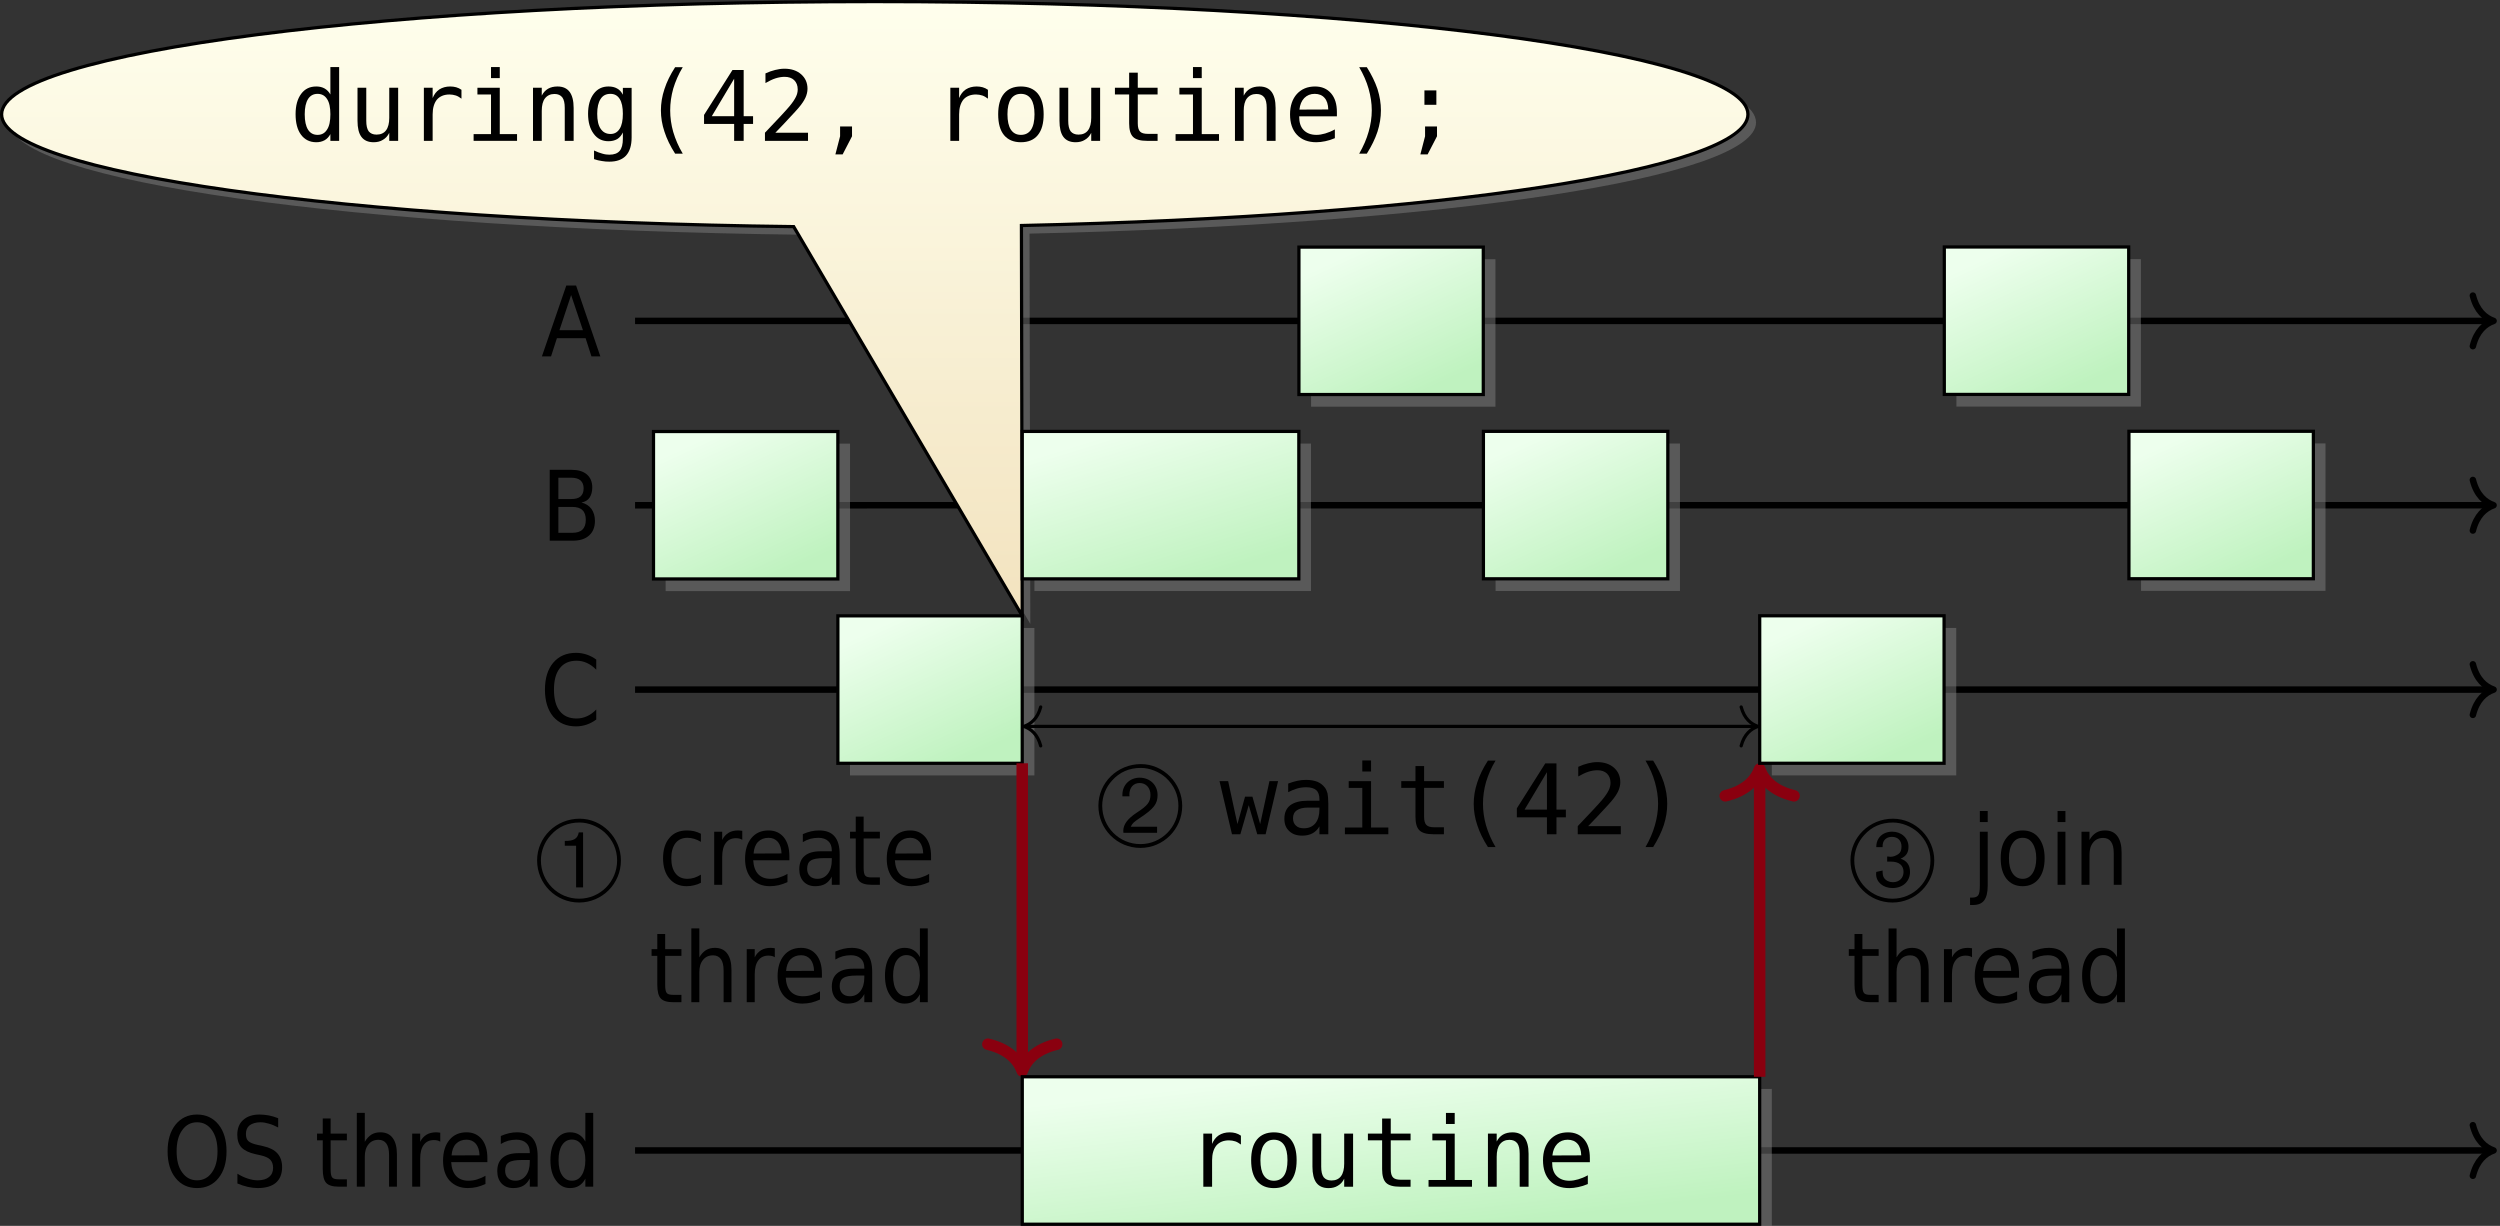 <?xml version="1.0" encoding="UTF-8"?>
<svg xmlns="http://www.w3.org/2000/svg" xmlns:xlink="http://www.w3.org/1999/xlink" width="307.58pt" height="150.82pt" viewBox="0 0 307.58 150.82" version="1.1">
<rect x="0" y="0" width="307.58" height="150.82" fill="#333333" stroke="none"/>
<defs>
<g>
<symbol overflow="visible" id="glyph0-0">
<path style="stroke:none;" d="M 0.531 2.109 L 5.906 2.109 L 5.906 -8.422 L 0.531 -8.422 Z M 1.141 1.453 L 1.141 -7.75 L 5.312 -7.75 L 5.312 1.453 Z M 1.141 1.453 "/>
</symbol>
<symbol overflow="visible" id="glyph0-1">
<path style="stroke:none;" d="M 3.672 -7.547 L 5.125 -3.219 L 2.234 -3.219 Z M 3.078 -8.719 L 0.078 0 L 1.203 0 L 1.922 -2.234 L 5.453 -2.234 L 6.172 0 L 7.266 0 L 4.281 -8.719 Z M 3.078 -8.719 "/>
</symbol>
<symbol overflow="visible" id="glyph0-2">
<path style="stroke:none;" d="M 2.125 -4.156 L 3.812 -4.156 C 4.391 -4.156 4.812 -4.031 5.078 -3.766 C 5.359 -3.516 5.5 -3.109 5.5 -2.562 C 5.5 -2.031 5.359 -1.625 5.078 -1.359 C 4.812 -1.094 4.391 -0.969 3.812 -0.969 L 2.125 -0.969 Z M 2.125 -7.75 L 3.688 -7.75 C 4.203 -7.75 4.594 -7.641 4.844 -7.422 C 5.094 -7.203 5.234 -6.875 5.234 -6.438 C 5.234 -5.984 5.094 -5.656 4.844 -5.438 C 4.594 -5.219 4.203 -5.125 3.688 -5.125 L 2.125 -5.125 Z M 1.062 -8.719 L 1.062 0 L 3.875 0 C 4.75 0 5.422 -0.203 5.906 -0.641 C 6.375 -1.062 6.625 -1.656 6.625 -2.438 C 6.625 -3.031 6.469 -3.516 6.188 -3.922 C 5.891 -4.312 5.484 -4.562 4.969 -4.703 C 5.406 -4.781 5.734 -4.969 5.953 -5.281 C 6.172 -5.609 6.297 -6.016 6.297 -6.562 C 6.297 -7.25 6.062 -7.781 5.625 -8.156 C 5.188 -8.531 4.562 -8.719 3.766 -8.719 Z M 1.062 -8.719 "/>
</symbol>
<symbol overflow="visible" id="glyph0-3">
<path style="stroke:none;" d="M 6.922 -8.047 C 6.562 -8.312 6.172 -8.516 5.766 -8.656 C 5.344 -8.797 4.906 -8.875 4.438 -8.875 C 3.25 -8.875 2.312 -8.469 1.625 -7.656 C 0.953 -6.859 0.609 -5.75 0.609 -4.344 C 0.609 -2.953 0.953 -1.844 1.625 -1.031 C 2.312 -0.234 3.25 0.172 4.438 0.172 C 4.891 0.172 5.328 0.094 5.75 -0.047 C 6.156 -0.188 6.547 -0.391 6.922 -0.672 L 6.922 -1.906 C 6.562 -1.531 6.188 -1.25 5.781 -1.078 C 5.375 -0.891 4.953 -0.797 4.5 -0.797 C 3.594 -0.797 2.906 -1.109 2.438 -1.703 C 1.953 -2.312 1.719 -3.203 1.719 -4.344 C 1.719 -5.5 1.953 -6.375 2.438 -6.984 C 2.906 -7.594 3.594 -7.906 4.5 -7.906 C 4.953 -7.906 5.375 -7.812 5.781 -7.625 C 6.188 -7.438 6.562 -7.172 6.922 -6.797 Z M 6.922 -8.047 "/>
</symbol>
<symbol overflow="visible" id="glyph0-4">
<path style="stroke:none;" d="M 4.234 -7.922 C 5 -7.922 5.609 -7.594 6.062 -6.953 C 6.516 -6.312 6.75 -5.453 6.75 -4.344 C 6.75 -3.25 6.516 -2.375 6.062 -1.75 C 5.609 -1.109 5 -0.781 4.234 -0.781 C 3.469 -0.781 2.859 -1.109 2.406 -1.75 C 1.938 -2.375 1.719 -3.25 1.719 -4.344 C 1.719 -5.453 1.938 -6.312 2.406 -6.953 C 2.859 -7.594 3.469 -7.922 4.234 -7.922 Z M 4.234 -8.875 C 3.141 -8.875 2.25 -8.453 1.594 -7.641 C 0.938 -6.828 0.609 -5.719 0.609 -4.344 C 0.609 -2.969 0.938 -1.875 1.594 -1.062 C 2.25 -0.234 3.141 0.172 4.234 0.172 C 5.328 0.172 6.219 -0.234 6.875 -1.062 C 7.531 -1.875 7.859 -2.969 7.859 -4.344 C 7.859 -5.719 7.531 -6.828 6.875 -7.641 C 6.219 -8.453 5.328 -8.875 4.234 -8.875 Z M 4.234 -8.875 "/>
</symbol>
<symbol overflow="visible" id="glyph0-5">
<path style="stroke:none;" d="M 5.75 -8.422 C 5.359 -8.578 4.969 -8.688 4.594 -8.766 C 4.203 -8.828 3.828 -8.875 3.469 -8.875 C 2.609 -8.875 1.938 -8.656 1.438 -8.203 C 0.953 -7.766 0.719 -7.156 0.719 -6.391 C 0.719 -5.719 0.891 -5.203 1.234 -4.828 C 1.594 -4.453 2.172 -4.172 2.953 -4 L 3.594 -3.859 C 4.141 -3.734 4.531 -3.562 4.766 -3.328 C 5 -3.078 5.125 -2.75 5.125 -2.312 C 5.125 -1.828 4.953 -1.453 4.625 -1.188 C 4.297 -0.922 3.828 -0.781 3.234 -0.781 C 2.828 -0.781 2.422 -0.859 2 -1 C 1.594 -1.125 1.172 -1.328 0.734 -1.594 L 0.734 -0.391 C 1.188 -0.203 1.609 -0.062 2.031 0.031 C 2.453 0.125 2.859 0.172 3.234 0.172 C 4.203 0.172 4.953 -0.047 5.469 -0.484 C 5.969 -0.922 6.234 -1.562 6.234 -2.406 C 6.234 -3.109 6.031 -3.672 5.656 -4.094 C 5.281 -4.516 4.703 -4.812 3.906 -4.984 L 3.281 -5.125 C 2.688 -5.25 2.297 -5.406 2.078 -5.609 C 1.875 -5.797 1.781 -6.094 1.781 -6.484 C 1.781 -6.938 1.922 -7.297 2.234 -7.547 C 2.562 -7.781 3 -7.922 3.578 -7.922 C 3.906 -7.922 4.25 -7.859 4.609 -7.75 C 4.969 -7.656 5.359 -7.484 5.75 -7.281 Z M 5.75 -8.422 "/>
</symbol>
<symbol overflow="visible" id="glyph0-6">
<path style="stroke:none;" d="M 1.969 -8.391 L 1 -8.391 L 1 -6.531 L 0.297 -6.531 L 0.297 -5.703 L 1 -5.703 L 1 -2.156 C 1 -1.344 1.141 -0.766 1.422 -0.469 C 1.703 -0.156 2.219 0 2.969 0 L 3.969 0 L 3.969 -0.906 L 2.969 -0.906 C 2.562 -0.906 2.297 -0.969 2.172 -1.125 C 2.031 -1.281 1.969 -1.609 1.969 -2.156 L 1.969 -5.703 L 3.969 -5.703 L 3.969 -6.531 L 1.969 -6.531 Z M 1.969 -8.391 "/>
</symbol>
<symbol overflow="visible" id="glyph0-7">
<path style="stroke:none;" d="M 5.906 -3.953 C 5.906 -4.844 5.734 -5.531 5.375 -6 C 5.031 -6.469 4.516 -6.688 3.859 -6.688 C 3.438 -6.688 3.078 -6.594 2.766 -6.406 C 2.453 -6.203 2.172 -5.906 1.953 -5.516 L 1.953 -9.078 L 0.969 -9.078 L 0.969 0 L 1.953 0 L 1.953 -3.688 C 1.953 -4.328 2.094 -4.828 2.406 -5.203 C 2.703 -5.578 3.109 -5.766 3.641 -5.766 C 4.062 -5.766 4.391 -5.609 4.609 -5.297 C 4.828 -4.984 4.938 -4.531 4.938 -3.906 L 4.938 0 L 5.906 0 Z M 5.906 -3.953 "/>
</symbol>
<symbol overflow="visible" id="glyph0-8">
<path style="stroke:none;" d="M 4.422 -5.531 L 4.422 -6.641 C 4.312 -6.656 4.234 -6.672 4.156 -6.672 C 4.062 -6.688 3.984 -6.688 3.922 -6.688 C 3.469 -6.688 3.062 -6.594 2.75 -6.406 C 2.422 -6.203 2.141 -5.922 1.953 -5.516 L 1.953 -6.531 L 0.969 -6.531 L 0.969 0 L 1.953 0 L 1.953 -3.438 C 1.953 -4.172 2.094 -4.75 2.391 -5.141 C 2.672 -5.531 3.094 -5.734 3.641 -5.734 C 3.797 -5.734 3.938 -5.719 4.062 -5.688 C 4.203 -5.656 4.312 -5.609 4.422 -5.531 Z M 4.422 -5.531 "/>
</symbol>
<symbol overflow="visible" id="glyph0-9">
<path style="stroke:none;" d="M 6.047 -3.531 C 6.047 -4.5 5.812 -5.281 5.359 -5.844 C 4.891 -6.406 4.266 -6.688 3.484 -6.688 C 2.594 -6.688 1.891 -6.375 1.375 -5.75 C 0.859 -5.125 0.594 -4.266 0.594 -3.203 C 0.594 -2.172 0.859 -1.344 1.406 -0.734 C 1.969 -0.141 2.703 0.172 3.641 0.172 C 4.016 0.172 4.391 0.125 4.75 0.047 C 5.109 -0.047 5.469 -0.172 5.812 -0.328 L 5.812 -1.344 C 5.469 -1.141 5.125 -1 4.781 -0.891 C 4.438 -0.781 4.078 -0.734 3.703 -0.734 C 3.062 -0.734 2.562 -0.938 2.203 -1.312 C 1.844 -1.703 1.641 -2.266 1.594 -3.016 L 6.047 -3.016 Z M 5.078 -3.859 L 1.641 -3.844 C 1.688 -4.453 1.859 -4.938 2.188 -5.281 C 2.516 -5.609 2.953 -5.781 3.484 -5.781 C 3.969 -5.781 4.344 -5.609 4.641 -5.266 C 4.922 -4.906 5.062 -4.438 5.078 -3.859 Z M 5.078 -3.859 "/>
</symbol>
<symbol overflow="visible" id="glyph0-10">
<path style="stroke:none;" d="M 3.688 -3.281 L 4.641 -3.281 L 4.641 -3.047 C 4.641 -2.344 4.484 -1.781 4.156 -1.359 C 3.828 -0.938 3.406 -0.734 2.875 -0.734 C 2.484 -0.734 2.172 -0.844 1.953 -1.062 C 1.719 -1.281 1.609 -1.594 1.609 -1.969 C 1.609 -2.453 1.75 -2.797 2.062 -2.984 C 2.359 -3.188 2.906 -3.281 3.688 -3.281 Z M 5.609 -3.734 C 5.609 -4.719 5.406 -5.469 4.984 -5.953 C 4.562 -6.453 3.922 -6.688 3.078 -6.688 C 2.766 -6.688 2.438 -6.656 2.094 -6.578 C 1.766 -6.5 1.422 -6.391 1.078 -6.234 L 1.078 -5.25 C 1.359 -5.422 1.672 -5.562 2 -5.656 C 2.312 -5.734 2.641 -5.781 2.984 -5.781 C 3.5 -5.781 3.922 -5.641 4.203 -5.375 C 4.5 -5.109 4.641 -4.719 4.641 -4.234 L 4.641 -4.125 L 3.297 -4.125 C 2.406 -4.125 1.75 -3.938 1.312 -3.562 C 0.859 -3.188 0.641 -2.641 0.641 -1.906 C 0.641 -1.266 0.828 -0.766 1.172 -0.391 C 1.531 -0.016 2 0.172 2.609 0.172 C 3.094 0.172 3.5 0.078 3.828 -0.109 C 4.156 -0.297 4.422 -0.594 4.641 -1 L 4.641 0 L 5.609 0 Z M 5.609 -3.734 "/>
</symbol>
<symbol overflow="visible" id="glyph0-11">
<path style="stroke:none;" d="M 4.891 -5.547 C 4.688 -5.938 4.422 -6.219 4.109 -6.406 C 3.812 -6.594 3.438 -6.688 3 -6.688 C 2.281 -6.688 1.703 -6.375 1.266 -5.75 C 0.812 -5.125 0.594 -4.297 0.594 -3.266 C 0.594 -2.234 0.812 -1.406 1.266 -0.781 C 1.703 -0.141 2.281 0.172 3 0.172 C 3.438 0.172 3.812 0.078 4.109 -0.109 C 4.422 -0.297 4.688 -0.594 4.891 -0.984 L 4.891 0 L 5.859 0 L 5.859 -9.078 L 4.891 -9.078 Z M 1.594 -3.266 C 1.594 -4.047 1.734 -4.672 2.031 -5.125 C 2.328 -5.562 2.719 -5.797 3.234 -5.797 C 3.75 -5.797 4.156 -5.562 4.438 -5.125 C 4.734 -4.672 4.891 -4.047 4.891 -3.266 C 4.891 -2.469 4.734 -1.844 4.438 -1.406 C 4.156 -0.953 3.75 -0.734 3.234 -0.734 C 2.719 -0.734 2.328 -0.953 2.031 -1.406 C 1.734 -1.844 1.594 -2.469 1.594 -3.266 Z M 1.594 -3.266 "/>
</symbol>
<symbol overflow="visible" id="glyph0-12">
<path style="stroke:none;" d="M 5.25 -6.281 C 4.984 -6.422 4.703 -6.516 4.422 -6.594 C 4.141 -6.656 3.844 -6.688 3.547 -6.688 C 2.625 -6.688 1.906 -6.391 1.391 -5.781 C 0.859 -5.172 0.594 -4.328 0.594 -3.266 C 0.594 -2.219 0.859 -1.375 1.375 -0.766 C 1.891 -0.141 2.609 0.172 3.484 0.172 C 3.812 0.172 4.109 0.141 4.406 0.062 C 4.703 0 4.984 -0.109 5.25 -0.25 L 5.25 -1.25 C 4.969 -1.078 4.703 -0.953 4.422 -0.859 C 4.156 -0.781 3.875 -0.734 3.594 -0.734 C 2.969 -0.734 2.469 -0.953 2.125 -1.406 C 1.781 -1.844 1.609 -2.469 1.609 -3.266 C 1.609 -4.062 1.781 -4.672 2.125 -5.125 C 2.469 -5.562 2.969 -5.781 3.594 -5.781 C 3.875 -5.781 4.156 -5.734 4.422 -5.656 C 4.703 -5.578 4.969 -5.453 5.25 -5.281 Z M 5.25 -6.281 "/>
</symbol>
<symbol overflow="visible" id="glyph0-13">
<path style="stroke:none;" d="M 1.016 -6.531 L 1.016 0.109 C 1.016 0.719 0.953 1.109 0.812 1.297 C 0.672 1.484 0.422 1.578 0.062 1.578 L -0.188 1.578 L -0.188 2.484 L 0.172 2.484 C 0.812 2.484 1.266 2.297 1.547 1.922 C 1.828 1.547 1.984 0.953 1.984 0.109 L 1.984 -6.531 Z M 1.016 -9.078 L 1.016 -7.719 L 1.984 -7.719 L 1.984 -9.078 Z M 1.016 -9.078 "/>
</symbol>
<symbol overflow="visible" id="glyph0-14">
<path style="stroke:none;" d="M 3.297 -5.781 C 3.812 -5.781 4.219 -5.562 4.516 -5.094 C 4.812 -4.641 4.969 -4.031 4.969 -3.266 C 4.969 -2.484 4.812 -1.875 4.516 -1.422 C 4.219 -0.969 3.812 -0.734 3.297 -0.734 C 2.766 -0.734 2.359 -0.969 2.062 -1.406 C 1.75 -1.859 1.609 -2.484 1.609 -3.266 C 1.609 -4.047 1.75 -4.656 2.062 -5.109 C 2.359 -5.562 2.766 -5.781 3.297 -5.781 Z M 3.297 -6.688 C 2.453 -6.688 1.781 -6.391 1.312 -5.781 C 0.828 -5.172 0.594 -4.344 0.594 -3.266 C 0.594 -2.188 0.828 -1.344 1.312 -0.734 C 1.781 -0.141 2.453 0.172 3.297 0.172 C 4.125 0.172 4.797 -0.141 5.266 -0.734 C 5.75 -1.344 6 -2.188 6 -3.266 C 6 -4.344 5.75 -5.172 5.266 -5.781 C 4.797 -6.391 4.125 -6.688 3.297 -6.688 Z M 3.297 -6.688 "/>
</symbol>
<symbol overflow="visible" id="glyph0-15">
<path style="stroke:none;" d="M 1.016 -6.531 L 1.016 0 L 1.984 0 L 1.984 -6.531 Z M 1.016 -9.078 L 1.016 -7.719 L 1.984 -7.719 L 1.984 -9.078 Z M 1.016 -9.078 "/>
</symbol>
<symbol overflow="visible" id="glyph0-16">
<path style="stroke:none;" d="M 5.906 -3.953 C 5.906 -4.844 5.734 -5.531 5.375 -6 C 5.031 -6.469 4.516 -6.688 3.859 -6.688 C 3.438 -6.688 3.078 -6.594 2.766 -6.406 C 2.453 -6.203 2.172 -5.906 1.953 -5.516 L 1.953 -6.531 L 0.969 -6.531 L 0.969 0 L 1.953 0 L 1.953 -3.688 C 1.953 -4.328 2.094 -4.828 2.406 -5.203 C 2.703 -5.578 3.109 -5.766 3.641 -5.766 C 4.062 -5.766 4.391 -5.609 4.609 -5.297 C 4.828 -4.984 4.938 -4.531 4.938 -3.906 L 4.938 0 L 5.906 0 Z M 5.906 -3.953 "/>
</symbol>
<symbol overflow="visible" id="glyph1-0">
<path style="stroke:none;" d="M 0.609 2.109 L 6.578 2.109 L 6.578 -8.422 L 0.609 -8.422 Z M 1.281 1.453 L 1.281 -7.75 L 5.922 -7.75 L 5.922 1.453 Z M 1.281 1.453 "/>
</symbol>
<symbol overflow="visible" id="glyph1-1">
<path style="stroke:none;" d="M 5 -5.703 C 4.828 -6.016 4.594 -6.266 4.297 -6.438 C 4 -6.609 3.656 -6.688 3.266 -6.688 C 2.469 -6.688 1.859 -6.391 1.406 -5.781 C 0.953 -5.172 0.719 -4.344 0.719 -3.281 C 0.719 -2.203 0.938 -1.359 1.391 -0.75 C 1.844 -0.141 2.469 0.172 3.266 0.172 C 3.641 0.172 3.984 0.094 4.297 -0.078 C 4.594 -0.25 4.828 -0.5 5 -0.828 L 5 0 L 6.078 0 L 6.078 -9.078 L 5 -9.078 Z M 1.844 -3.266 C 1.844 -4.094 1.984 -4.719 2.25 -5.141 C 2.516 -5.562 2.906 -5.781 3.422 -5.781 C 3.938 -5.781 4.328 -5.562 4.594 -5.141 C 4.875 -4.719 5 -4.094 5 -3.266 C 5 -2.438 4.875 -1.812 4.594 -1.391 C 4.328 -0.953 3.938 -0.734 3.422 -0.734 C 2.906 -0.734 2.516 -0.953 2.25 -1.375 C 1.984 -1.797 1.844 -2.422 1.844 -3.266 Z M 1.844 -3.266 "/>
</symbol>
<symbol overflow="visible" id="glyph1-2">
<path style="stroke:none;" d="M 1.141 -2.469 C 1.141 -1.594 1.297 -0.922 1.625 -0.484 C 1.953 -0.047 2.453 0.172 3.125 0.172 C 3.562 0.172 3.953 0.078 4.266 -0.125 C 4.594 -0.312 4.859 -0.594 5.047 -0.984 L 5.047 0 L 6.141 0 L 6.141 -6.531 L 5.047 -6.531 L 5.047 -2.828 C 5.047 -2.172 4.922 -1.656 4.656 -1.297 C 4.391 -0.938 3.984 -0.766 3.484 -0.766 C 3.047 -0.766 2.734 -0.906 2.516 -1.172 C 2.312 -1.453 2.219 -1.891 2.219 -2.469 L 2.219 -6.531 L 1.141 -6.531 Z M 1.141 -2.469 "/>
</symbol>
<symbol overflow="visible" id="glyph1-3">
<path style="stroke:none;" d="M 6.734 -5.188 L 6.734 -6.281 C 6.531 -6.422 6.312 -6.531 6.078 -6.594 C 5.844 -6.656 5.609 -6.688 5.344 -6.688 C 4.828 -6.688 4.391 -6.562 4.016 -6.328 C 3.641 -6.078 3.375 -5.719 3.188 -5.266 L 3.188 -6.531 L 2.109 -6.531 L 2.109 0 L 3.188 0 L 3.188 -3.25 C 3.188 -4.047 3.375 -4.656 3.719 -5.078 C 4.078 -5.484 4.594 -5.703 5.266 -5.703 C 5.531 -5.703 5.797 -5.656 6.047 -5.578 C 6.281 -5.5 6.5 -5.359 6.734 -5.188 Z M 6.734 -5.188 "/>
</symbol>
<symbol overflow="visible" id="glyph1-4">
<path style="stroke:none;" d="M 1.5 -6.531 L 1.5 -5.703 L 3.172 -5.703 L 3.172 -0.828 L 1.031 -0.828 L 1.031 0 L 6.375 0 L 6.375 -0.828 L 4.25 -0.828 L 4.25 -6.531 Z M 3.172 -9.078 L 3.172 -7.719 L 4.25 -7.719 L 4.25 -9.078 Z M 3.172 -9.078 "/>
</symbol>
<symbol overflow="visible" id="glyph1-5">
<path style="stroke:none;" d="M 6.141 -4.047 C 6.141 -4.938 5.969 -5.594 5.641 -6.031 C 5.312 -6.469 4.812 -6.688 4.156 -6.688 C 3.703 -6.688 3.312 -6.594 2.984 -6.406 C 2.656 -6.203 2.406 -5.938 2.219 -5.562 L 2.219 -6.531 L 1.141 -6.531 L 1.141 0 L 2.219 0 L 2.219 -3.688 C 2.219 -4.359 2.344 -4.875 2.609 -5.219 C 2.891 -5.578 3.281 -5.766 3.781 -5.766 C 4.219 -5.766 4.531 -5.625 4.75 -5.344 C 4.953 -5.062 5.047 -4.641 5.047 -4.047 L 5.047 0 L 6.141 0 Z M 6.141 -4.047 "/>
</symbol>
<symbol overflow="visible" id="glyph1-6">
<path style="stroke:none;" d="M 5 -3.328 C 5 -2.516 4.875 -1.906 4.609 -1.484 C 4.344 -1.062 3.969 -0.844 3.484 -0.844 C 2.953 -0.844 2.547 -1.062 2.266 -1.484 C 1.984 -1.891 1.844 -2.516 1.844 -3.328 C 1.844 -4.125 1.984 -4.734 2.266 -5.156 C 2.531 -5.578 2.938 -5.781 3.469 -5.781 C 3.969 -5.781 4.344 -5.578 4.609 -5.156 C 4.875 -4.734 5 -4.125 5 -3.328 Z M 6.078 -0.422 L 6.078 -6.516 L 5 -6.516 L 5 -5.672 C 4.828 -6.016 4.594 -6.281 4.297 -6.438 C 4 -6.609 3.641 -6.688 3.234 -6.688 C 2.469 -6.688 1.859 -6.391 1.406 -5.781 C 0.953 -5.172 0.719 -4.344 0.719 -3.328 C 0.719 -2.297 0.953 -1.484 1.406 -0.875 C 1.859 -0.25 2.469 0.047 3.234 0.047 C 3.641 0.047 4.016 -0.047 4.312 -0.219 C 4.594 -0.391 4.828 -0.672 5 -1.031 L 5 -0.266 C 5 0.422 4.875 0.922 4.609 1.234 C 4.344 1.547 3.922 1.703 3.344 1.703 C 3.078 1.703 2.797 1.672 2.484 1.578 C 2.172 1.5 1.828 1.359 1.453 1.188 L 1.453 2.25 C 1.766 2.359 2.094 2.438 2.422 2.484 C 2.734 2.547 3.047 2.562 3.344 2.562 C 4.25 2.562 4.922 2.312 5.391 1.812 C 5.844 1.312 6.078 0.562 6.078 -0.422 Z M 6.078 -0.422 "/>
</symbol>
<symbol overflow="visible" id="glyph1-7">
<path style="stroke:none;" d="M 5.172 -9.062 L 4.234 -9.062 C 3.641 -8.141 3.203 -7.25 2.922 -6.375 C 2.625 -5.484 2.484 -4.609 2.484 -3.75 C 2.484 -2.875 2.625 -2 2.922 -1.125 C 3.203 -0.25 3.641 0.656 4.234 1.578 L 5.172 1.578 C 4.641 0.688 4.266 -0.203 4 -1.094 C 3.75 -1.969 3.625 -2.859 3.625 -3.75 C 3.625 -4.641 3.75 -5.531 4 -6.422 C 4.266 -7.297 4.641 -8.188 5.172 -9.062 Z M 5.172 -9.062 "/>
</symbol>
<symbol overflow="visible" id="glyph1-8">
<path style="stroke:none;" d="M 4.297 -7.641 L 4.297 -3.031 L 1.547 -3.031 Z M 4.094 -8.719 L 0.594 -3.188 L 0.594 -2.078 L 4.297 -2.078 L 4.297 0 L 5.469 0 L 5.469 -2.078 L 6.625 -2.078 L 6.625 -3.031 L 5.469 -3.031 L 5.469 -8.719 Z M 4.094 -8.719 "/>
</symbol>
<symbol overflow="visible" id="glyph1-9">
<path style="stroke:none;" d="M 2.172 -1 C 3.016 -1.875 3.656 -2.547 4.062 -3 C 4.484 -3.438 4.797 -3.797 5.016 -4.047 C 5.406 -4.5 5.688 -4.922 5.859 -5.281 C 6.031 -5.656 6.125 -6.031 6.125 -6.406 C 6.125 -7.141 5.859 -7.734 5.344 -8.188 C 4.828 -8.641 4.141 -8.875 3.281 -8.875 C 2.906 -8.875 2.516 -8.812 2.141 -8.719 C 1.75 -8.625 1.359 -8.484 0.953 -8.297 L 0.953 -7.109 C 1.391 -7.359 1.797 -7.562 2.188 -7.688 C 2.578 -7.812 2.953 -7.875 3.312 -7.875 C 3.812 -7.875 4.203 -7.734 4.484 -7.469 C 4.766 -7.188 4.922 -6.812 4.922 -6.328 C 4.922 -6.016 4.844 -5.703 4.703 -5.422 C 4.562 -5.125 4.312 -4.734 3.922 -4.266 C 3.719 -4.016 3.344 -3.609 2.797 -3.016 C 2.25 -2.438 1.609 -1.75 0.891 -1 L 0.891 0 L 6.188 0 L 6.188 -1 Z M 2.172 -1 "/>
</symbol>
<symbol overflow="visible" id="glyph1-10">
<path style="stroke:none;" d="M 2.938 -1.766 L 2.938 -0.562 L 2.359 1.672 L 3.25 1.672 L 4.406 -0.562 L 4.406 -1.766 Z M 2.938 -1.766 "/>
</symbol>
<symbol overflow="visible" id="glyph1-11">
<path style="stroke:none;" d="M 3.594 -5.781 C 4.141 -5.781 4.562 -5.562 4.844 -5.141 C 5.125 -4.719 5.266 -4.094 5.266 -3.266 C 5.266 -2.438 5.125 -1.797 4.844 -1.375 C 4.562 -0.953 4.141 -0.734 3.594 -0.734 C 3.047 -0.734 2.641 -0.953 2.359 -1.375 C 2.078 -1.797 1.938 -2.438 1.938 -3.266 C 1.938 -4.094 2.078 -4.719 2.359 -5.141 C 2.641 -5.562 3.047 -5.781 3.594 -5.781 Z M 3.594 -6.688 C 2.688 -6.688 2 -6.391 1.516 -5.812 C 1.031 -5.219 0.797 -4.375 0.797 -3.266 C 0.797 -2.141 1.031 -1.297 1.516 -0.703 C 2 -0.125 2.688 0.172 3.594 0.172 C 4.5 0.172 5.203 -0.125 5.672 -0.703 C 6.156 -1.297 6.391 -2.141 6.391 -3.266 C 6.391 -4.375 6.156 -5.219 5.672 -5.812 C 5.188 -6.391 4.5 -6.688 3.594 -6.688 Z M 3.594 -6.688 "/>
</symbol>
<symbol overflow="visible" id="glyph1-12">
<path style="stroke:none;" d="M 3.578 -8.391 L 2.516 -8.391 L 2.516 -6.531 L 0.766 -6.531 L 0.766 -5.703 L 2.516 -5.703 L 2.516 -2.156 C 2.516 -1.359 2.672 -0.812 3 -0.484 C 3.328 -0.156 3.906 0 4.703 0 L 6.016 0 L 6.016 -0.859 L 4.812 -0.859 C 4.359 -0.859 4.031 -0.953 3.859 -1.141 C 3.672 -1.328 3.578 -1.672 3.578 -2.156 L 3.578 -5.703 L 6.016 -5.703 L 6.016 -6.531 L 3.578 -6.531 Z M 3.578 -8.391 "/>
</symbol>
<symbol overflow="visible" id="glyph1-13">
<path style="stroke:none;" d="M 6.484 -3.531 C 6.484 -4.516 6.25 -5.281 5.766 -5.844 C 5.281 -6.406 4.625 -6.688 3.797 -6.688 C 2.859 -6.688 2.125 -6.375 1.562 -5.766 C 1 -5.141 0.719 -4.297 0.719 -3.266 C 0.719 -2.188 1 -1.344 1.578 -0.734 C 2.141 -0.141 2.938 0.172 3.953 0.172 C 4.312 0.172 4.672 0.125 5.047 0.047 C 5.438 -0.031 5.828 -0.156 6.234 -0.328 L 6.234 -1.406 C 5.812 -1.172 5.422 -1.016 5.047 -0.906 C 4.672 -0.797 4.312 -0.734 3.969 -0.734 C 3.297 -0.734 2.766 -0.938 2.391 -1.328 C 2.016 -1.703 1.844 -2.266 1.844 -2.984 L 1.844 -3.016 L 6.484 -3.016 Z M 5.422 -3.859 L 1.875 -3.844 C 1.938 -4.453 2.141 -4.922 2.469 -5.266 C 2.812 -5.609 3.234 -5.781 3.75 -5.781 C 4.281 -5.781 4.688 -5.609 4.969 -5.281 C 5.25 -4.969 5.406 -4.484 5.422 -3.859 Z M 5.422 -3.859 "/>
</symbol>
<symbol overflow="visible" id="glyph1-14">
<path style="stroke:none;" d="M 2.031 -9.062 C 2.547 -8.172 2.938 -7.297 3.188 -6.406 C 3.438 -5.516 3.578 -4.641 3.578 -3.75 C 3.578 -2.859 3.438 -1.984 3.188 -1.109 C 2.938 -0.219 2.547 0.672 2.031 1.578 L 2.969 1.578 C 3.547 0.656 3.984 -0.234 4.281 -1.125 C 4.562 -2 4.703 -2.875 4.703 -3.75 C 4.703 -4.609 4.562 -5.484 4.281 -6.375 C 3.984 -7.25 3.547 -8.141 2.969 -9.062 Z M 2.031 -9.062 "/>
</symbol>
<symbol overflow="visible" id="glyph1-15">
<path style="stroke:none;" d="M 2.938 -1.766 L 2.938 -0.562 L 2.359 1.672 L 3.25 1.672 L 4.406 -0.562 L 4.406 -1.766 Z M 2.859 -6.203 L 2.859 -4.438 L 4.328 -4.438 L 4.328 -6.203 Z M 2.859 -6.203 "/>
</symbol>
<symbol overflow="visible" id="glyph1-16">
<path style="stroke:none;" d="M 0 -6.531 L 1.531 0 L 2.562 0 L 3.594 -3.578 L 4.641 0 L 5.672 0 L 7.203 -6.531 L 6.141 -6.531 L 5 -1.25 L 4.047 -4.625 L 3.141 -4.625 L 2.203 -1.25 L 1.062 -6.531 Z M 0 -6.531 "/>
</symbol>
<symbol overflow="visible" id="glyph1-17">
<path style="stroke:none;" d="M 4.094 -3.281 L 5.094 -3.281 L 5.094 -3.047 C 5.094 -2.328 4.922 -1.75 4.594 -1.344 C 4.25 -0.938 3.781 -0.734 3.188 -0.734 C 2.766 -0.734 2.438 -0.828 2.203 -1.062 C 1.969 -1.266 1.844 -1.578 1.844 -1.969 C 1.844 -2.406 2 -2.734 2.328 -2.953 C 2.641 -3.172 3.109 -3.281 3.734 -3.281 Z M 6.188 -3.734 C 6.188 -4.297 6.141 -4.734 6.094 -5.016 C 6.016 -5.297 5.922 -5.531 5.766 -5.734 C 5.531 -6.047 5.219 -6.297 4.844 -6.453 C 4.453 -6.609 3.984 -6.688 3.453 -6.688 C 3.109 -6.688 2.75 -6.656 2.391 -6.578 C 2.031 -6.5 1.656 -6.391 1.25 -6.234 L 1.25 -5.172 C 1.609 -5.359 1.969 -5.516 2.344 -5.625 C 2.719 -5.734 3.094 -5.781 3.453 -5.781 C 4.031 -5.781 4.438 -5.656 4.703 -5.422 C 4.969 -5.188 5.094 -4.812 5.094 -4.297 L 5.094 -4.125 L 3.656 -4.125 C 2.719 -4.125 2 -3.938 1.5 -3.562 C 1.016 -3.188 0.781 -2.625 0.781 -1.906 C 0.781 -1.266 0.969 -0.766 1.375 -0.391 C 1.766 -0.016 2.297 0.172 2.969 0.172 C 3.469 0.172 3.875 0.078 4.234 -0.109 C 4.578 -0.297 4.875 -0.578 5.094 -0.969 L 5.094 0 L 6.188 0 Z M 6.188 -3.734 "/>
</symbol>
<symbol overflow="visible" id="glyph2-0">
<path style="stroke:none;" d=""/>
</symbol>
<symbol overflow="visible" id="glyph2-1">
<path style="stroke:none;" d="M 5.625 -8.438 C 5.484 -7.656 5 -7.375 3.906 -7.391 L 3.906 -6.797 L 5.297 -6.797 L 5.297 -1.672 L 6.156 -1.672 L 6.156 -8.438 Z M 5.734 -10.125 C 2.844 -10.125 0.5 -7.844 0.5 -5 C 0.5 -2.125 2.797 0.188 5.672 0.188 C 8.5 0.188 10.812 -2.125 10.812 -4.984 C 10.812 -7.781 8.5 -10.125 5.734 -10.125 Z M 5.734 -9.656 C 6.797 -9.656 7.969 -9.188 8.797 -8.453 C 9.812 -7.516 10.344 -6.328 10.344 -4.984 C 10.344 -2.375 8.25 -0.281 5.672 -0.281 C 3.062 -0.281 0.969 -2.375 0.969 -5 C 0.969 -6.141 1.406 -7.266 2.188 -8.109 C 3.109 -9.141 4.297 -9.656 5.734 -9.656 Z M 5.734 -9.656 "/>
</symbol>
<symbol overflow="visible" id="glyph2-2">
<path style="stroke:none;" d="M 7.719 -2.422 L 4.484 -2.422 C 4.688 -2.844 4.812 -2.969 5.609 -3.5 C 7.328 -4.641 7.781 -5.234 7.781 -6.328 C 7.781 -7.547 6.844 -8.453 5.578 -8.453 C 4.359 -8.453 3.453 -7.562 3.453 -6.359 L 3.453 -6.156 L 4.328 -6.156 C 4.312 -6.234 4.312 -6.328 4.312 -6.375 C 4.312 -7.234 4.812 -7.797 5.578 -7.797 C 6.359 -7.797 6.906 -7.203 6.906 -6.344 C 6.906 -5.469 6.562 -5.016 5.203 -4.141 C 4.094 -3.406 3.562 -2.703 3.562 -1.906 C 3.562 -1.844 3.562 -1.781 3.578 -1.672 L 7.719 -1.672 Z M 5.734 -10.125 C 2.844 -10.125 0.5 -7.844 0.5 -5 C 0.5 -2.125 2.797 0.188 5.672 0.188 C 8.5 0.188 10.812 -2.125 10.812 -4.984 C 10.812 -7.781 8.5 -10.125 5.734 -10.125 Z M 5.734 -9.656 C 6.797 -9.656 7.969 -9.188 8.797 -8.453 C 9.812 -7.516 10.344 -6.328 10.344 -4.984 C 10.344 -2.375 8.25 -0.281 5.672 -0.281 C 3.062 -0.281 0.969 -2.375 0.969 -5 C 0.969 -6.141 1.406 -7.266 2.188 -8.109 C 3.109 -9.141 4.297 -9.656 5.734 -9.656 Z M 5.734 -9.656 "/>
</symbol>
<symbol overflow="visible" id="glyph2-3">
<path style="stroke:none;" d="M 4.453 -6.625 C 4.453 -6.891 4.469 -7.016 4.516 -7.172 C 4.641 -7.609 5.062 -7.891 5.594 -7.891 C 6.328 -7.891 6.781 -7.438 6.781 -6.703 C 6.781 -6.25 6.656 -5.953 6.391 -5.766 C 6.047 -5.547 5.734 -5.438 5.438 -5.438 C 5.391 -5.438 5.297 -5.453 5.156 -5.469 L 5.016 -5.469 L 5.016 -4.844 L 5.5 -4.844 C 6.469 -4.844 7.031 -4.391 7.031 -3.578 C 7.031 -2.828 6.5 -2.312 5.719 -2.312 C 5.281 -2.312 4.875 -2.5 4.641 -2.828 C 4.5 -3.031 4.453 -3.281 4.453 -3.75 L 3.672 -3.578 C 3.656 -3.484 3.656 -3.391 3.656 -3.312 C 3.656 -2.328 4.516 -1.594 5.672 -1.594 C 6.938 -1.594 7.828 -2.406 7.828 -3.578 C 7.828 -4.422 7.438 -4.953 6.672 -5.203 C 7.359 -5.516 7.641 -5.953 7.641 -6.672 C 7.641 -7.734 6.781 -8.531 5.625 -8.531 C 4.906 -8.531 4.25 -8.203 3.938 -7.656 C 3.766 -7.375 3.688 -7.094 3.672 -6.625 Z M 5.734 -10.125 C 2.844 -10.125 0.5 -7.844 0.5 -5 C 0.5 -2.125 2.797 0.188 5.672 0.188 C 8.5 0.188 10.812 -2.125 10.812 -4.984 C 10.812 -7.781 8.5 -10.125 5.734 -10.125 Z M 5.734 -9.656 C 6.797 -9.656 7.969 -9.188 8.797 -8.453 C 9.812 -7.516 10.344 -6.328 10.344 -4.984 C 10.344 -2.375 8.25 -0.281 5.672 -0.281 C 3.062 -0.281 0.969 -2.375 0.969 -5 C 0.969 -6.141 1.406 -7.266 2.188 -8.109 C 3.109 -9.141 4.297 -9.656 5.734 -9.656 Z M 5.734 -9.656 "/>
</symbol>
</g>
<clipPath id="clip1">
  <path d="M 66 28 L 307.578 28 L 307.578 51 L 66 51 Z M 66 28 "/>
</clipPath>
<clipPath id="clip2">
  <path d="M 303 35 L 307.578 35 L 307.578 43 L 303 43 Z M 303 35 "/>
</clipPath>
<clipPath id="clip3">
  <path d="M 66 50 L 307.578 50 L 307.578 74 L 66 74 Z M 66 50 "/>
</clipPath>
<clipPath id="clip4">
  <path d="M 303 58 L 307.578 58 L 307.578 66 L 303 66 Z M 303 58 "/>
</clipPath>
<clipPath id="clip5">
  <path d="M 303 81 L 307.578 81 L 307.578 89 L 303 89 Z M 303 81 "/>
</clipPath>
<clipPath id="clip6">
  <path d="M 303 138 L 307.578 138 L 307.578 146 L 303 146 Z M 303 138 "/>
</clipPath>
<clipPath id="clip7">
  <path d="M 80.402 53.09 L 103.082 53.09 L 103.082 71.23 L 80.402 71.23 Z M 80.402 53.09 "/>
</clipPath>
<clipPath id="clip8">
  <path d="M 83.441 86.941 L 122.727 68.801 L 100.043 37.379 L 60.758 55.52 Z M 83.441 86.941 "/>
</clipPath>
<linearGradient id="linear0" gradientUnits="userSpaceOnUse" x1="0" y1="15.853" x2="0" y2="84.147" gradientTransform="matrix(0.393,-0.181,-0.227,-0.314,83.44,86.942)">
<stop offset="0" style="stop-color:rgb(75%,95%,75%);stop-opacity:1;"/>
<stop offset="0.125" style="stop-color:rgb(75%,95%,75%);stop-opacity:1;"/>
<stop offset="0.141" style="stop-color:rgb(75.081%,95.023%,75.081%);stop-opacity:1;"/>
<stop offset="0.156" style="stop-color:rgb(75.356%,95.097%,75.356%);stop-opacity:1;"/>
<stop offset="0.172" style="stop-color:rgb(75.74%,95.204%,75.74%);stop-opacity:1;"/>
<stop offset="0.188" style="stop-color:rgb(76.123%,95.311%,76.123%);stop-opacity:1;"/>
<stop offset="0.203" style="stop-color:rgb(76.508%,95.418%,76.508%);stop-opacity:1;"/>
<stop offset="0.219" style="stop-color:rgb(76.892%,95.525%,76.892%);stop-opacity:1;"/>
<stop offset="0.234" style="stop-color:rgb(77.277%,95.631%,77.277%);stop-opacity:1;"/>
<stop offset="0.25" style="stop-color:rgb(77.66%,95.738%,77.66%);stop-opacity:1;"/>
<stop offset="0.266" style="stop-color:rgb(78.044%,95.845%,78.044%);stop-opacity:1;"/>
<stop offset="0.281" style="stop-color:rgb(78.429%,95.952%,78.429%);stop-opacity:1;"/>
<stop offset="0.297" style="stop-color:rgb(78.813%,96.059%,78.813%);stop-opacity:1;"/>
<stop offset="0.312" style="stop-color:rgb(79.196%,96.165%,79.196%);stop-opacity:1;"/>
<stop offset="0.328" style="stop-color:rgb(79.581%,96.271%,79.581%);stop-opacity:1;"/>
<stop offset="0.344" style="stop-color:rgb(79.965%,96.378%,79.965%);stop-opacity:1;"/>
<stop offset="0.359" style="stop-color:rgb(80.35%,96.484%,80.35%);stop-opacity:1;"/>
<stop offset="0.375" style="stop-color:rgb(80.734%,96.591%,80.734%);stop-opacity:1;"/>
<stop offset="0.391" style="stop-color:rgb(81.117%,96.698%,81.117%);stop-opacity:1;"/>
<stop offset="0.406" style="stop-color:rgb(81.502%,96.805%,81.502%);stop-opacity:1;"/>
<stop offset="0.422" style="stop-color:rgb(81.886%,96.912%,81.886%);stop-opacity:1;"/>
<stop offset="0.438" style="stop-color:rgb(82.271%,97.018%,82.271%);stop-opacity:1;"/>
<stop offset="0.453" style="stop-color:rgb(82.654%,97.125%,82.654%);stop-opacity:1;"/>
<stop offset="0.469" style="stop-color:rgb(83.038%,97.232%,83.038%);stop-opacity:1;"/>
<stop offset="0.484" style="stop-color:rgb(83.423%,97.337%,83.423%);stop-opacity:1;"/>
<stop offset="0.5" style="stop-color:rgb(83.807%,97.444%,83.807%);stop-opacity:1;"/>
<stop offset="0.516" style="stop-color:rgb(84.19%,97.551%,84.19%);stop-opacity:1;"/>
<stop offset="0.531" style="stop-color:rgb(84.575%,97.658%,84.575%);stop-opacity:1;"/>
<stop offset="0.547" style="stop-color:rgb(84.959%,97.765%,84.959%);stop-opacity:1;"/>
<stop offset="0.562" style="stop-color:rgb(85.344%,97.871%,85.344%);stop-opacity:1;"/>
<stop offset="0.578" style="stop-color:rgb(85.727%,97.978%,85.727%);stop-opacity:1;"/>
<stop offset="0.594" style="stop-color:rgb(86.111%,98.085%,86.111%);stop-opacity:1;"/>
<stop offset="0.609" style="stop-color:rgb(86.496%,98.192%,86.496%);stop-opacity:1;"/>
<stop offset="0.625" style="stop-color:rgb(86.88%,98.299%,86.88%);stop-opacity:1;"/>
<stop offset="0.641" style="stop-color:rgb(87.263%,98.405%,87.263%);stop-opacity:1;"/>
<stop offset="0.656" style="stop-color:rgb(87.648%,98.512%,87.648%);stop-opacity:1;"/>
<stop offset="0.672" style="stop-color:rgb(88.033%,98.619%,88.033%);stop-opacity:1;"/>
<stop offset="0.688" style="stop-color:rgb(88.417%,98.726%,88.417%);stop-opacity:1;"/>
<stop offset="0.703" style="stop-color:rgb(88.8%,98.833%,88.8%);stop-opacity:1;"/>
<stop offset="0.719" style="stop-color:rgb(89.185%,98.94%,89.185%);stop-opacity:1;"/>
<stop offset="0.734" style="stop-color:rgb(89.569%,99.046%,89.569%);stop-opacity:1;"/>
<stop offset="0.75" style="stop-color:rgb(89.954%,99.153%,89.954%);stop-opacity:1;"/>
<stop offset="0.766" style="stop-color:rgb(90.337%,99.26%,90.337%);stop-opacity:1;"/>
<stop offset="0.781" style="stop-color:rgb(90.721%,99.367%,90.721%);stop-opacity:1;"/>
<stop offset="0.797" style="stop-color:rgb(91.106%,99.474%,91.106%);stop-opacity:1;"/>
<stop offset="0.812" style="stop-color:rgb(91.49%,99.58%,91.49%);stop-opacity:1;"/>
<stop offset="0.828" style="stop-color:rgb(91.875%,99.687%,91.875%);stop-opacity:1;"/>
<stop offset="0.844" style="stop-color:rgb(92.258%,99.794%,92.258%);stop-opacity:1;"/>
<stop offset="0.859" style="stop-color:rgb(92.642%,99.901%,92.642%);stop-opacity:1;"/>
<stop offset="0.875" style="stop-color:rgb(92.917%,99.977%,92.917%);stop-opacity:1;"/>
<stop offset="1" style="stop-color:rgb(92.999%,100%,92.999%);stop-opacity:1;"/>
</linearGradient>
<clipPath id="clip9">
  <path d="M 103.086 75.77 L 125.766 75.77 L 125.766 93.91 L 103.086 93.91 Z M 103.086 75.77 "/>
</clipPath>
<clipPath id="clip10">
  <path d="M 106.125 109.625 L 145.414 91.48 L 122.73 60.055 L 83.441 78.199 Z M 106.125 109.625 "/>
</clipPath>
<linearGradient id="linear1" gradientUnits="userSpaceOnUse" x1="0" y1="15.853" x2="0" y2="84.147" gradientTransform="matrix(0.393,-0.181,-0.227,-0.314,106.123,109.624)">
<stop offset="0" style="stop-color:rgb(75%,95%,75%);stop-opacity:1;"/>
<stop offset="0.125" style="stop-color:rgb(75%,95%,75%);stop-opacity:1;"/>
<stop offset="0.141" style="stop-color:rgb(75.081%,95.023%,75.081%);stop-opacity:1;"/>
<stop offset="0.156" style="stop-color:rgb(75.356%,95.099%,75.356%);stop-opacity:1;"/>
<stop offset="0.172" style="stop-color:rgb(75.74%,95.204%,75.74%);stop-opacity:1;"/>
<stop offset="0.188" style="stop-color:rgb(76.125%,95.311%,76.125%);stop-opacity:1;"/>
<stop offset="0.203" style="stop-color:rgb(76.508%,95.418%,76.508%);stop-opacity:1;"/>
<stop offset="0.219" style="stop-color:rgb(76.892%,95.525%,76.892%);stop-opacity:1;"/>
<stop offset="0.234" style="stop-color:rgb(77.277%,95.631%,77.277%);stop-opacity:1;"/>
<stop offset="0.25" style="stop-color:rgb(77.661%,95.738%,77.661%);stop-opacity:1;"/>
<stop offset="0.266" style="stop-color:rgb(78.044%,95.845%,78.044%);stop-opacity:1;"/>
<stop offset="0.281" style="stop-color:rgb(78.429%,95.952%,78.429%);stop-opacity:1;"/>
<stop offset="0.297" style="stop-color:rgb(78.813%,96.059%,78.813%);stop-opacity:1;"/>
<stop offset="0.312" style="stop-color:rgb(79.198%,96.165%,79.198%);stop-opacity:1;"/>
<stop offset="0.328" style="stop-color:rgb(79.581%,96.271%,79.581%);stop-opacity:1;"/>
<stop offset="0.344" style="stop-color:rgb(79.965%,96.378%,79.965%);stop-opacity:1;"/>
<stop offset="0.359" style="stop-color:rgb(80.35%,96.484%,80.35%);stop-opacity:1;"/>
<stop offset="0.375" style="stop-color:rgb(80.734%,96.591%,80.734%);stop-opacity:1;"/>
<stop offset="0.391" style="stop-color:rgb(81.117%,96.698%,81.117%);stop-opacity:1;"/>
<stop offset="0.406" style="stop-color:rgb(81.502%,96.805%,81.502%);stop-opacity:1;"/>
<stop offset="0.422" style="stop-color:rgb(81.886%,96.912%,81.886%);stop-opacity:1;"/>
<stop offset="0.438" style="stop-color:rgb(82.271%,97.018%,82.271%);stop-opacity:1;"/>
<stop offset="0.453" style="stop-color:rgb(82.654%,97.125%,82.654%);stop-opacity:1;"/>
<stop offset="0.469" style="stop-color:rgb(83.038%,97.232%,83.038%);stop-opacity:1;"/>
<stop offset="0.484" style="stop-color:rgb(83.423%,97.339%,83.423%);stop-opacity:1;"/>
<stop offset="0.5" style="stop-color:rgb(83.807%,97.444%,83.807%);stop-opacity:1;"/>
<stop offset="0.516" style="stop-color:rgb(84.19%,97.551%,84.19%);stop-opacity:1;"/>
<stop offset="0.531" style="stop-color:rgb(84.575%,97.658%,84.575%);stop-opacity:1;"/>
<stop offset="0.547" style="stop-color:rgb(84.959%,97.765%,84.959%);stop-opacity:1;"/>
<stop offset="0.562" style="stop-color:rgb(85.344%,97.871%,85.344%);stop-opacity:1;"/>
<stop offset="0.578" style="stop-color:rgb(85.727%,97.978%,85.727%);stop-opacity:1;"/>
<stop offset="0.594" style="stop-color:rgb(86.111%,98.085%,86.111%);stop-opacity:1;"/>
<stop offset="0.609" style="stop-color:rgb(86.496%,98.192%,86.496%);stop-opacity:1;"/>
<stop offset="0.625" style="stop-color:rgb(86.88%,98.299%,86.88%);stop-opacity:1;"/>
<stop offset="0.641" style="stop-color:rgb(87.263%,98.405%,87.263%);stop-opacity:1;"/>
<stop offset="0.656" style="stop-color:rgb(87.648%,98.512%,87.648%);stop-opacity:1;"/>
<stop offset="0.672" style="stop-color:rgb(88.033%,98.619%,88.033%);stop-opacity:1;"/>
<stop offset="0.688" style="stop-color:rgb(88.417%,98.726%,88.417%);stop-opacity:1;"/>
<stop offset="0.703" style="stop-color:rgb(88.8%,98.833%,88.8%);stop-opacity:1;"/>
<stop offset="0.719" style="stop-color:rgb(89.185%,98.94%,89.185%);stop-opacity:1;"/>
<stop offset="0.734" style="stop-color:rgb(89.569%,99.046%,89.569%);stop-opacity:1;"/>
<stop offset="0.75" style="stop-color:rgb(89.954%,99.153%,89.954%);stop-opacity:1;"/>
<stop offset="0.766" style="stop-color:rgb(90.337%,99.26%,90.337%);stop-opacity:1;"/>
<stop offset="0.781" style="stop-color:rgb(90.721%,99.367%,90.721%);stop-opacity:1;"/>
<stop offset="0.797" style="stop-color:rgb(91.106%,99.474%,91.106%);stop-opacity:1;"/>
<stop offset="0.812" style="stop-color:rgb(91.49%,99.58%,91.49%);stop-opacity:1;"/>
<stop offset="0.828" style="stop-color:rgb(91.873%,99.687%,91.873%);stop-opacity:1;"/>
<stop offset="0.844" style="stop-color:rgb(92.258%,99.794%,92.258%);stop-opacity:1;"/>
<stop offset="0.859" style="stop-color:rgb(92.642%,99.899%,92.642%);stop-opacity:1;"/>
<stop offset="0.875" style="stop-color:rgb(92.917%,99.976%,92.917%);stop-opacity:1;"/>
<stop offset="1" style="stop-color:rgb(92.999%,100%,92.999%);stop-opacity:1;"/>
</linearGradient>
<clipPath id="clip11">
  <path d="M 0 0 L 216 0 L 216 76 L 0 76 Z M 0 0 "/>
</clipPath>
<clipPath id="clip12">
  <path d="M 125.766 75.766 L 125.668 27.746 C 177.281 26.613 215.051 20.832 215.051 14.07 C 215.051 6.41 166.957 0.195 107.625 0.195 C 48.293 0.195 0.199 6.41 0.199 14.07 C 0.199 21.234 42.438 27.219 97.648 27.883 Z M 125.766 75.766 "/>
</clipPath>
<linearGradient id="linear2" gradientUnits="userSpaceOnUse" x1="0" y1="25.003" x2="0" y2="74.997" gradientTransform="matrix(4.298,0,0,-1.512,-107.255,113.562)">
<stop offset="0" style="stop-color:rgb(95%,89%,75%);stop-opacity:1;"/>
<stop offset="0.016" style="stop-color:rgb(95.038%,89.085%,75.14%);stop-opacity:1;"/>
<stop offset="0.031" style="stop-color:rgb(95.116%,89.258%,75.421%);stop-opacity:1;"/>
<stop offset="0.047" style="stop-color:rgb(95.193%,89.429%,75.703%);stop-opacity:1;"/>
<stop offset="0.062" style="stop-color:rgb(95.273%,89.601%,75.984%);stop-opacity:1;"/>
<stop offset="0.078" style="stop-color:rgb(95.351%,89.772%,76.265%);stop-opacity:1;"/>
<stop offset="0.094" style="stop-color:rgb(95.428%,89.944%,76.547%);stop-opacity:1;"/>
<stop offset="0.109" style="stop-color:rgb(95.506%,90.117%,76.828%);stop-opacity:1;"/>
<stop offset="0.125" style="stop-color:rgb(95.584%,90.288%,77.109%);stop-opacity:1;"/>
<stop offset="0.141" style="stop-color:rgb(95.662%,90.46%,77.391%);stop-opacity:1;"/>
<stop offset="0.156" style="stop-color:rgb(95.741%,90.631%,77.672%);stop-opacity:1;"/>
<stop offset="0.172" style="stop-color:rgb(95.819%,90.804%,77.953%);stop-opacity:1;"/>
<stop offset="0.188" style="stop-color:rgb(95.897%,90.976%,78.233%);stop-opacity:1;"/>
<stop offset="0.203" style="stop-color:rgb(95.975%,91.147%,78.516%);stop-opacity:1;"/>
<stop offset="0.219" style="stop-color:rgb(96.053%,91.319%,78.796%);stop-opacity:1;"/>
<stop offset="0.234" style="stop-color:rgb(96.13%,91.49%,79.077%);stop-opacity:1;"/>
<stop offset="0.25" style="stop-color:rgb(96.21%,91.663%,79.359%);stop-opacity:1;"/>
<stop offset="0.266" style="stop-color:rgb(96.288%,91.835%,79.64%);stop-opacity:1;"/>
<stop offset="0.281" style="stop-color:rgb(96.365%,92.006%,79.921%);stop-opacity:1;"/>
<stop offset="0.297" style="stop-color:rgb(96.443%,92.178%,80.202%);stop-opacity:1;"/>
<stop offset="0.312" style="stop-color:rgb(96.521%,92.349%,80.484%);stop-opacity:1;"/>
<stop offset="0.328" style="stop-color:rgb(96.6%,92.522%,80.765%);stop-opacity:1;"/>
<stop offset="0.344" style="stop-color:rgb(96.678%,92.694%,81.046%);stop-opacity:1;"/>
<stop offset="0.359" style="stop-color:rgb(96.756%,92.865%,81.328%);stop-opacity:1;"/>
<stop offset="0.375" style="stop-color:rgb(96.834%,93.037%,81.609%);stop-opacity:1;"/>
<stop offset="0.391" style="stop-color:rgb(96.912%,93.208%,81.889%);stop-opacity:1;"/>
<stop offset="0.406" style="stop-color:rgb(96.989%,93.381%,82.172%);stop-opacity:1;"/>
<stop offset="0.422" style="stop-color:rgb(97.069%,93.553%,82.452%);stop-opacity:1;"/>
<stop offset="0.438" style="stop-color:rgb(97.147%,93.724%,82.733%);stop-opacity:1;"/>
<stop offset="0.453" style="stop-color:rgb(97.224%,93.896%,83.014%);stop-opacity:1;"/>
<stop offset="0.469" style="stop-color:rgb(97.302%,94.067%,83.296%);stop-opacity:1;"/>
<stop offset="0.484" style="stop-color:rgb(97.38%,94.24%,83.577%);stop-opacity:1;"/>
<stop offset="0.5" style="stop-color:rgb(97.458%,94.412%,83.858%);stop-opacity:1;"/>
<stop offset="0.516" style="stop-color:rgb(97.537%,94.583%,84.14%);stop-opacity:1;"/>
<stop offset="0.531" style="stop-color:rgb(97.615%,94.756%,84.421%);stop-opacity:1;"/>
<stop offset="0.547" style="stop-color:rgb(97.693%,94.928%,84.702%);stop-opacity:1;"/>
<stop offset="0.562" style="stop-color:rgb(97.771%,95.099%,84.982%);stop-opacity:1;"/>
<stop offset="0.578" style="stop-color:rgb(97.849%,95.271%,85.265%);stop-opacity:1;"/>
<stop offset="0.594" style="stop-color:rgb(97.928%,95.442%,85.545%);stop-opacity:1;"/>
<stop offset="0.609" style="stop-color:rgb(98.006%,95.615%,85.826%);stop-opacity:1;"/>
<stop offset="0.625" style="stop-color:rgb(98.083%,95.787%,86.108%);stop-opacity:1;"/>
<stop offset="0.641" style="stop-color:rgb(98.161%,95.958%,86.389%);stop-opacity:1;"/>
<stop offset="0.656" style="stop-color:rgb(98.241%,96.13%,86.67%);stop-opacity:1;"/>
<stop offset="0.672" style="stop-color:rgb(98.318%,96.303%,86.952%);stop-opacity:1;"/>
<stop offset="0.688" style="stop-color:rgb(98.396%,96.474%,87.233%);stop-opacity:1;"/>
<stop offset="0.703" style="stop-color:rgb(98.474%,96.646%,87.514%);stop-opacity:1;"/>
<stop offset="0.719" style="stop-color:rgb(98.552%,96.819%,87.794%);stop-opacity:1;"/>
<stop offset="0.734" style="stop-color:rgb(98.631%,96.989%,88.077%);stop-opacity:1;"/>
<stop offset="0.75" style="stop-color:rgb(98.709%,97.162%,88.358%);stop-opacity:1;"/>
<stop offset="0.766" style="stop-color:rgb(98.787%,97.334%,88.638%);stop-opacity:1;"/>
<stop offset="0.781" style="stop-color:rgb(98.865%,97.505%,88.921%);stop-opacity:1;"/>
<stop offset="0.797" style="stop-color:rgb(98.943%,97.678%,89.201%);stop-opacity:1;"/>
<stop offset="0.812" style="stop-color:rgb(99.022%,97.85%,89.482%);stop-opacity:1;"/>
<stop offset="0.828" style="stop-color:rgb(99.1%,98.021%,89.763%);stop-opacity:1;"/>
<stop offset="0.844" style="stop-color:rgb(99.178%,98.193%,90.045%);stop-opacity:1;"/>
<stop offset="0.859" style="stop-color:rgb(99.255%,98.364%,90.326%);stop-opacity:1;"/>
<stop offset="0.875" style="stop-color:rgb(99.335%,98.537%,90.607%);stop-opacity:1;"/>
<stop offset="0.891" style="stop-color:rgb(99.413%,98.709%,90.889%);stop-opacity:1;"/>
<stop offset="0.906" style="stop-color:rgb(99.49%,98.88%,91.17%);stop-opacity:1;"/>
<stop offset="0.922" style="stop-color:rgb(99.568%,99.052%,91.451%);stop-opacity:1;"/>
<stop offset="0.938" style="stop-color:rgb(99.646%,99.225%,91.733%);stop-opacity:1;"/>
<stop offset="0.953" style="stop-color:rgb(99.725%,99.396%,92.014%);stop-opacity:1;"/>
<stop offset="0.969" style="stop-color:rgb(99.803%,99.568%,92.294%);stop-opacity:1;"/>
<stop offset="0.984" style="stop-color:rgb(99.881%,99.741%,92.575%);stop-opacity:1;"/>
<stop offset="1" style="stop-color:rgb(99.959%,99.911%,92.857%);stop-opacity:1;"/>
</linearGradient>
<clipPath id="clip13">
  <path d="M 105 73 L 146 73 L 146 150.82 L 105 150.82 Z M 105 73 "/>
</clipPath>
<clipPath id="clip14">
  <path d="M 127 133 L 218 133 L 218 150.82 L 127 150.82 Z M 127 133 "/>
</clipPath>
<clipPath id="clip15">
  <path d="M 125 132 L 217 132 L 217 150.82 L 125 150.82 Z M 125 132 "/>
</clipPath>
<clipPath id="clip16">
  <path d="M 125.773 132.477 L 216.496 132.477 L 216.496 150.621 L 125.773 150.621 Z M 125.773 132.477 "/>
</clipPath>
<clipPath id="clip17">
  <path d="M 137.926 166.336 L 295.078 148.191 L 204.344 116.762 L 47.191 134.906 Z M 137.926 166.336 "/>
</clipPath>
<linearGradient id="linear3" gradientUnits="userSpaceOnUse" x1="0" y1="15.853" x2="0" y2="84.147" gradientTransform="matrix(1.572,-0.181,-0.907,-0.314,137.924,166.338)">
<stop offset="0" style="stop-color:rgb(75%,95%,75%);stop-opacity:1;"/>
<stop offset="0.125" style="stop-color:rgb(75%,95%,75%);stop-opacity:1;"/>
<stop offset="0.141" style="stop-color:rgb(75.081%,95.023%,75.081%);stop-opacity:1;"/>
<stop offset="0.156" style="stop-color:rgb(75.356%,95.099%,75.356%);stop-opacity:1;"/>
<stop offset="0.172" style="stop-color:rgb(75.74%,95.204%,75.74%);stop-opacity:1;"/>
<stop offset="0.188" style="stop-color:rgb(76.125%,95.311%,76.125%);stop-opacity:1;"/>
<stop offset="0.203" style="stop-color:rgb(76.508%,95.418%,76.508%);stop-opacity:1;"/>
<stop offset="0.219" style="stop-color:rgb(76.892%,95.525%,76.892%);stop-opacity:1;"/>
<stop offset="0.234" style="stop-color:rgb(77.277%,95.631%,77.277%);stop-opacity:1;"/>
<stop offset="0.25" style="stop-color:rgb(77.661%,95.738%,77.661%);stop-opacity:1;"/>
<stop offset="0.266" style="stop-color:rgb(78.044%,95.845%,78.044%);stop-opacity:1;"/>
<stop offset="0.281" style="stop-color:rgb(78.429%,95.952%,78.429%);stop-opacity:1;"/>
<stop offset="0.297" style="stop-color:rgb(78.813%,96.059%,78.813%);stop-opacity:1;"/>
<stop offset="0.312" style="stop-color:rgb(79.198%,96.165%,79.198%);stop-opacity:1;"/>
<stop offset="0.328" style="stop-color:rgb(79.581%,96.271%,79.581%);stop-opacity:1;"/>
<stop offset="0.344" style="stop-color:rgb(79.965%,96.378%,79.965%);stop-opacity:1;"/>
<stop offset="0.359" style="stop-color:rgb(80.35%,96.484%,80.35%);stop-opacity:1;"/>
<stop offset="0.375" style="stop-color:rgb(80.734%,96.591%,80.734%);stop-opacity:1;"/>
<stop offset="0.391" style="stop-color:rgb(81.117%,96.698%,81.117%);stop-opacity:1;"/>
<stop offset="0.406" style="stop-color:rgb(81.502%,96.805%,81.502%);stop-opacity:1;"/>
<stop offset="0.422" style="stop-color:rgb(81.886%,96.912%,81.886%);stop-opacity:1;"/>
<stop offset="0.438" style="stop-color:rgb(82.271%,97.018%,82.271%);stop-opacity:1;"/>
<stop offset="0.453" style="stop-color:rgb(82.654%,97.125%,82.654%);stop-opacity:1;"/>
<stop offset="0.469" style="stop-color:rgb(83.038%,97.232%,83.038%);stop-opacity:1;"/>
<stop offset="0.484" style="stop-color:rgb(83.423%,97.337%,83.423%);stop-opacity:1;"/>
<stop offset="0.5" style="stop-color:rgb(83.807%,97.444%,83.807%);stop-opacity:1;"/>
<stop offset="0.516" style="stop-color:rgb(84.19%,97.551%,84.19%);stop-opacity:1;"/>
<stop offset="0.531" style="stop-color:rgb(84.575%,97.658%,84.575%);stop-opacity:1;"/>
<stop offset="0.547" style="stop-color:rgb(84.959%,97.765%,84.959%);stop-opacity:1;"/>
<stop offset="0.562" style="stop-color:rgb(85.344%,97.871%,85.344%);stop-opacity:1;"/>
<stop offset="0.578" style="stop-color:rgb(85.727%,97.978%,85.727%);stop-opacity:1;"/>
<stop offset="0.594" style="stop-color:rgb(86.111%,98.085%,86.111%);stop-opacity:1;"/>
<stop offset="0.609" style="stop-color:rgb(86.496%,98.192%,86.496%);stop-opacity:1;"/>
<stop offset="0.625" style="stop-color:rgb(86.88%,98.299%,86.88%);stop-opacity:1;"/>
<stop offset="0.641" style="stop-color:rgb(87.263%,98.405%,87.263%);stop-opacity:1;"/>
<stop offset="0.656" style="stop-color:rgb(87.648%,98.512%,87.648%);stop-opacity:1;"/>
<stop offset="0.672" style="stop-color:rgb(88.033%,98.619%,88.033%);stop-opacity:1;"/>
<stop offset="0.688" style="stop-color:rgb(88.417%,98.726%,88.417%);stop-opacity:1;"/>
<stop offset="0.703" style="stop-color:rgb(88.8%,98.833%,88.8%);stop-opacity:1;"/>
<stop offset="0.719" style="stop-color:rgb(89.185%,98.94%,89.185%);stop-opacity:1;"/>
<stop offset="0.734" style="stop-color:rgb(89.569%,99.046%,89.569%);stop-opacity:1;"/>
<stop offset="0.75" style="stop-color:rgb(89.954%,99.153%,89.954%);stop-opacity:1;"/>
<stop offset="0.766" style="stop-color:rgb(90.337%,99.26%,90.337%);stop-opacity:1;"/>
<stop offset="0.781" style="stop-color:rgb(90.721%,99.367%,90.721%);stop-opacity:1;"/>
<stop offset="0.797" style="stop-color:rgb(91.106%,99.474%,91.106%);stop-opacity:1;"/>
<stop offset="0.812" style="stop-color:rgb(91.49%,99.58%,91.49%);stop-opacity:1;"/>
<stop offset="0.828" style="stop-color:rgb(91.873%,99.687%,91.873%);stop-opacity:1;"/>
<stop offset="0.844" style="stop-color:rgb(92.258%,99.794%,92.258%);stop-opacity:1;"/>
<stop offset="0.859" style="stop-color:rgb(92.642%,99.899%,92.642%);stop-opacity:1;"/>
<stop offset="0.875" style="stop-color:rgb(92.917%,99.976%,92.917%);stop-opacity:1;"/>
<stop offset="1" style="stop-color:rgb(92.999%,100%,92.999%);stop-opacity:1;"/>
</linearGradient>
<clipPath id="clip18">
  <path d="M 125 132 L 217 132 L 217 150.82 L 125 150.82 Z M 125 132 "/>
</clipPath>
<clipPath id="clip19">
  <path d="M 125.773 53.078 L 159.797 53.078 L 159.797 71.219 L 125.773 71.219 Z M 125.773 53.078 "/>
</clipPath>
<clipPath id="clip20">
  <path d="M 130.328 86.934 L 189.266 68.789 L 155.238 37.367 L 96.305 55.508 Z M 130.328 86.934 "/>
</clipPath>
<linearGradient id="linear4" gradientUnits="userSpaceOnUse" x1="0" y1="15.853" x2="0" y2="84.147" gradientTransform="matrix(0.589,-0.181,-0.34,-0.314,130.33,86.933)">
<stop offset="0" style="stop-color:rgb(75%,95%,75%);stop-opacity:1;"/>
<stop offset="0.125" style="stop-color:rgb(75%,95%,75%);stop-opacity:1;"/>
<stop offset="0.141" style="stop-color:rgb(75.081%,95.023%,75.081%);stop-opacity:1;"/>
<stop offset="0.156" style="stop-color:rgb(75.356%,95.099%,75.356%);stop-opacity:1;"/>
<stop offset="0.172" style="stop-color:rgb(75.74%,95.204%,75.74%);stop-opacity:1;"/>
<stop offset="0.188" style="stop-color:rgb(76.123%,95.311%,76.123%);stop-opacity:1;"/>
<stop offset="0.203" style="stop-color:rgb(76.508%,95.418%,76.508%);stop-opacity:1;"/>
<stop offset="0.219" style="stop-color:rgb(76.892%,95.525%,76.892%);stop-opacity:1;"/>
<stop offset="0.234" style="stop-color:rgb(77.277%,95.631%,77.277%);stop-opacity:1;"/>
<stop offset="0.25" style="stop-color:rgb(77.661%,95.738%,77.661%);stop-opacity:1;"/>
<stop offset="0.266" style="stop-color:rgb(78.044%,95.845%,78.044%);stop-opacity:1;"/>
<stop offset="0.281" style="stop-color:rgb(78.429%,95.952%,78.429%);stop-opacity:1;"/>
<stop offset="0.297" style="stop-color:rgb(78.813%,96.059%,78.813%);stop-opacity:1;"/>
<stop offset="0.312" style="stop-color:rgb(79.198%,96.165%,79.198%);stop-opacity:1;"/>
<stop offset="0.328" style="stop-color:rgb(79.581%,96.271%,79.581%);stop-opacity:1;"/>
<stop offset="0.344" style="stop-color:rgb(79.965%,96.378%,79.965%);stop-opacity:1;"/>
<stop offset="0.359" style="stop-color:rgb(80.35%,96.484%,80.35%);stop-opacity:1;"/>
<stop offset="0.375" style="stop-color:rgb(80.734%,96.591%,80.734%);stop-opacity:1;"/>
<stop offset="0.391" style="stop-color:rgb(81.117%,96.698%,81.117%);stop-opacity:1;"/>
<stop offset="0.406" style="stop-color:rgb(81.502%,96.805%,81.502%);stop-opacity:1;"/>
<stop offset="0.422" style="stop-color:rgb(81.886%,96.912%,81.886%);stop-opacity:1;"/>
<stop offset="0.438" style="stop-color:rgb(82.271%,97.018%,82.271%);stop-opacity:1;"/>
<stop offset="0.453" style="stop-color:rgb(82.654%,97.125%,82.654%);stop-opacity:1;"/>
<stop offset="0.469" style="stop-color:rgb(83.038%,97.232%,83.038%);stop-opacity:1;"/>
<stop offset="0.484" style="stop-color:rgb(83.423%,97.337%,83.423%);stop-opacity:1;"/>
<stop offset="0.5" style="stop-color:rgb(83.807%,97.444%,83.807%);stop-opacity:1;"/>
<stop offset="0.516" style="stop-color:rgb(84.19%,97.551%,84.19%);stop-opacity:1;"/>
<stop offset="0.531" style="stop-color:rgb(84.575%,97.658%,84.575%);stop-opacity:1;"/>
<stop offset="0.547" style="stop-color:rgb(84.959%,97.765%,84.959%);stop-opacity:1;"/>
<stop offset="0.562" style="stop-color:rgb(85.344%,97.871%,85.344%);stop-opacity:1;"/>
<stop offset="0.578" style="stop-color:rgb(85.727%,97.978%,85.727%);stop-opacity:1;"/>
<stop offset="0.594" style="stop-color:rgb(86.111%,98.085%,86.111%);stop-opacity:1;"/>
<stop offset="0.609" style="stop-color:rgb(86.496%,98.192%,86.496%);stop-opacity:1;"/>
<stop offset="0.625" style="stop-color:rgb(86.88%,98.299%,86.88%);stop-opacity:1;"/>
<stop offset="0.641" style="stop-color:rgb(87.263%,98.405%,87.263%);stop-opacity:1;"/>
<stop offset="0.656" style="stop-color:rgb(87.648%,98.512%,87.648%);stop-opacity:1;"/>
<stop offset="0.672" style="stop-color:rgb(88.033%,98.619%,88.033%);stop-opacity:1;"/>
<stop offset="0.688" style="stop-color:rgb(88.417%,98.726%,88.417%);stop-opacity:1;"/>
<stop offset="0.703" style="stop-color:rgb(88.8%,98.833%,88.8%);stop-opacity:1;"/>
<stop offset="0.719" style="stop-color:rgb(89.185%,98.94%,89.185%);stop-opacity:1;"/>
<stop offset="0.734" style="stop-color:rgb(89.569%,99.046%,89.569%);stop-opacity:1;"/>
<stop offset="0.75" style="stop-color:rgb(89.954%,99.153%,89.954%);stop-opacity:1;"/>
<stop offset="0.766" style="stop-color:rgb(90.337%,99.26%,90.337%);stop-opacity:1;"/>
<stop offset="0.781" style="stop-color:rgb(90.721%,99.367%,90.721%);stop-opacity:1;"/>
<stop offset="0.797" style="stop-color:rgb(91.106%,99.474%,91.106%);stop-opacity:1;"/>
<stop offset="0.812" style="stop-color:rgb(91.49%,99.58%,91.49%);stop-opacity:1;"/>
<stop offset="0.828" style="stop-color:rgb(91.873%,99.687%,91.873%);stop-opacity:1;"/>
<stop offset="0.844" style="stop-color:rgb(92.258%,99.794%,92.258%);stop-opacity:1;"/>
<stop offset="0.859" style="stop-color:rgb(92.642%,99.899%,92.642%);stop-opacity:1;"/>
<stop offset="0.875" style="stop-color:rgb(92.917%,99.976%,92.917%);stop-opacity:1;"/>
<stop offset="1" style="stop-color:rgb(92.999%,100%,92.999%);stop-opacity:1;"/>
</linearGradient>
<clipPath id="clip21">
  <path d="M 159.809 30.402 L 182.492 30.402 L 182.492 48.539 L 159.809 48.539 Z M 159.809 30.402 "/>
</clipPath>
<clipPath id="clip22">
  <path d="M 162.848 64.25 L 202.141 46.109 L 179.453 14.691 L 140.16 32.832 Z M 162.848 64.25 "/>
</clipPath>
<linearGradient id="linear5" gradientUnits="userSpaceOnUse" x1="0" y1="15.853" x2="0" y2="84.147" gradientTransform="matrix(0.393,-0.181,-0.227,-0.314,162.846,64.252)">
<stop offset="0" style="stop-color:rgb(75%,95%,75%);stop-opacity:1;"/>
<stop offset="0.125" style="stop-color:rgb(75%,95%,75%);stop-opacity:1;"/>
<stop offset="0.141" style="stop-color:rgb(75.081%,95.023%,75.081%);stop-opacity:1;"/>
<stop offset="0.156" style="stop-color:rgb(75.356%,95.099%,75.356%);stop-opacity:1;"/>
<stop offset="0.172" style="stop-color:rgb(75.74%,95.204%,75.74%);stop-opacity:1;"/>
<stop offset="0.188" style="stop-color:rgb(76.125%,95.311%,76.125%);stop-opacity:1;"/>
<stop offset="0.203" style="stop-color:rgb(76.508%,95.418%,76.508%);stop-opacity:1;"/>
<stop offset="0.219" style="stop-color:rgb(76.892%,95.525%,76.892%);stop-opacity:1;"/>
<stop offset="0.234" style="stop-color:rgb(77.277%,95.631%,77.277%);stop-opacity:1;"/>
<stop offset="0.25" style="stop-color:rgb(77.661%,95.738%,77.661%);stop-opacity:1;"/>
<stop offset="0.266" style="stop-color:rgb(78.044%,95.845%,78.044%);stop-opacity:1;"/>
<stop offset="0.281" style="stop-color:rgb(78.429%,95.952%,78.429%);stop-opacity:1;"/>
<stop offset="0.297" style="stop-color:rgb(78.813%,96.059%,78.813%);stop-opacity:1;"/>
<stop offset="0.312" style="stop-color:rgb(79.198%,96.165%,79.198%);stop-opacity:1;"/>
<stop offset="0.328" style="stop-color:rgb(79.581%,96.271%,79.581%);stop-opacity:1;"/>
<stop offset="0.344" style="stop-color:rgb(79.965%,96.378%,79.965%);stop-opacity:1;"/>
<stop offset="0.359" style="stop-color:rgb(80.35%,96.484%,80.35%);stop-opacity:1;"/>
<stop offset="0.375" style="stop-color:rgb(80.734%,96.591%,80.734%);stop-opacity:1;"/>
<stop offset="0.391" style="stop-color:rgb(81.117%,96.698%,81.117%);stop-opacity:1;"/>
<stop offset="0.406" style="stop-color:rgb(81.502%,96.805%,81.502%);stop-opacity:1;"/>
<stop offset="0.422" style="stop-color:rgb(81.886%,96.912%,81.886%);stop-opacity:1;"/>
<stop offset="0.438" style="stop-color:rgb(82.271%,97.018%,82.271%);stop-opacity:1;"/>
<stop offset="0.453" style="stop-color:rgb(82.654%,97.125%,82.654%);stop-opacity:1;"/>
<stop offset="0.469" style="stop-color:rgb(83.038%,97.232%,83.038%);stop-opacity:1;"/>
<stop offset="0.484" style="stop-color:rgb(83.423%,97.337%,83.423%);stop-opacity:1;"/>
<stop offset="0.5" style="stop-color:rgb(83.807%,97.444%,83.807%);stop-opacity:1;"/>
<stop offset="0.516" style="stop-color:rgb(84.19%,97.551%,84.19%);stop-opacity:1;"/>
<stop offset="0.531" style="stop-color:rgb(84.575%,97.658%,84.575%);stop-opacity:1;"/>
<stop offset="0.547" style="stop-color:rgb(84.959%,97.765%,84.959%);stop-opacity:1;"/>
<stop offset="0.562" style="stop-color:rgb(85.344%,97.871%,85.344%);stop-opacity:1;"/>
<stop offset="0.578" style="stop-color:rgb(85.727%,97.978%,85.727%);stop-opacity:1;"/>
<stop offset="0.594" style="stop-color:rgb(86.111%,98.085%,86.111%);stop-opacity:1;"/>
<stop offset="0.609" style="stop-color:rgb(86.496%,98.192%,86.496%);stop-opacity:1;"/>
<stop offset="0.625" style="stop-color:rgb(86.88%,98.299%,86.88%);stop-opacity:1;"/>
<stop offset="0.641" style="stop-color:rgb(87.263%,98.405%,87.263%);stop-opacity:1;"/>
<stop offset="0.656" style="stop-color:rgb(87.648%,98.512%,87.648%);stop-opacity:1;"/>
<stop offset="0.672" style="stop-color:rgb(88.033%,98.619%,88.033%);stop-opacity:1;"/>
<stop offset="0.688" style="stop-color:rgb(88.417%,98.726%,88.417%);stop-opacity:1;"/>
<stop offset="0.703" style="stop-color:rgb(88.8%,98.833%,88.8%);stop-opacity:1;"/>
<stop offset="0.719" style="stop-color:rgb(89.185%,98.94%,89.185%);stop-opacity:1;"/>
<stop offset="0.734" style="stop-color:rgb(89.569%,99.046%,89.569%);stop-opacity:1;"/>
<stop offset="0.75" style="stop-color:rgb(89.954%,99.153%,89.954%);stop-opacity:1;"/>
<stop offset="0.766" style="stop-color:rgb(90.337%,99.26%,90.337%);stop-opacity:1;"/>
<stop offset="0.781" style="stop-color:rgb(90.721%,99.367%,90.721%);stop-opacity:1;"/>
<stop offset="0.797" style="stop-color:rgb(91.106%,99.474%,91.106%);stop-opacity:1;"/>
<stop offset="0.812" style="stop-color:rgb(91.49%,99.58%,91.49%);stop-opacity:1;"/>
<stop offset="0.828" style="stop-color:rgb(91.873%,99.687%,91.873%);stop-opacity:1;"/>
<stop offset="0.844" style="stop-color:rgb(92.258%,99.794%,92.258%);stop-opacity:1;"/>
<stop offset="0.859" style="stop-color:rgb(92.642%,99.899%,92.642%);stop-opacity:1;"/>
<stop offset="0.875" style="stop-color:rgb(92.917%,99.976%,92.917%);stop-opacity:1;"/>
<stop offset="1" style="stop-color:rgb(92.999%,100%,92.999%);stop-opacity:1;"/>
</linearGradient>
<clipPath id="clip23">
  <path d="M 182.508 53.07 L 205.195 53.07 L 205.195 71.211 L 182.508 71.211 Z M 182.508 53.07 "/>
</clipPath>
<clipPath id="clip24">
  <path d="M 185.547 86.922 L 224.844 68.781 L 202.156 37.359 L 162.859 55.5 Z M 185.547 86.922 "/>
</clipPath>
<linearGradient id="linear6" gradientUnits="userSpaceOnUse" x1="0" y1="15.853" x2="0" y2="84.147" gradientTransform="matrix(0.393,-0.181,-0.227,-0.314,185.547,86.923)">
<stop offset="0" style="stop-color:rgb(75%,95%,75%);stop-opacity:1;"/>
<stop offset="0.125" style="stop-color:rgb(75%,95%,75%);stop-opacity:1;"/>
<stop offset="0.141" style="stop-color:rgb(75.081%,95.023%,75.081%);stop-opacity:1;"/>
<stop offset="0.156" style="stop-color:rgb(75.356%,95.097%,75.356%);stop-opacity:1;"/>
<stop offset="0.172" style="stop-color:rgb(75.74%,95.204%,75.74%);stop-opacity:1;"/>
<stop offset="0.188" style="stop-color:rgb(76.123%,95.311%,76.123%);stop-opacity:1;"/>
<stop offset="0.203" style="stop-color:rgb(76.508%,95.418%,76.508%);stop-opacity:1;"/>
<stop offset="0.219" style="stop-color:rgb(76.892%,95.525%,76.892%);stop-opacity:1;"/>
<stop offset="0.234" style="stop-color:rgb(77.277%,95.631%,77.277%);stop-opacity:1;"/>
<stop offset="0.25" style="stop-color:rgb(77.66%,95.738%,77.66%);stop-opacity:1;"/>
<stop offset="0.266" style="stop-color:rgb(78.044%,95.845%,78.044%);stop-opacity:1;"/>
<stop offset="0.281" style="stop-color:rgb(78.429%,95.952%,78.429%);stop-opacity:1;"/>
<stop offset="0.297" style="stop-color:rgb(78.813%,96.059%,78.813%);stop-opacity:1;"/>
<stop offset="0.312" style="stop-color:rgb(79.196%,96.165%,79.196%);stop-opacity:1;"/>
<stop offset="0.328" style="stop-color:rgb(79.581%,96.271%,79.581%);stop-opacity:1;"/>
<stop offset="0.344" style="stop-color:rgb(79.965%,96.378%,79.965%);stop-opacity:1;"/>
<stop offset="0.359" style="stop-color:rgb(80.35%,96.484%,80.35%);stop-opacity:1;"/>
<stop offset="0.375" style="stop-color:rgb(80.734%,96.591%,80.734%);stop-opacity:1;"/>
<stop offset="0.391" style="stop-color:rgb(81.117%,96.698%,81.117%);stop-opacity:1;"/>
<stop offset="0.406" style="stop-color:rgb(81.502%,96.805%,81.502%);stop-opacity:1;"/>
<stop offset="0.422" style="stop-color:rgb(81.886%,96.912%,81.886%);stop-opacity:1;"/>
<stop offset="0.438" style="stop-color:rgb(82.271%,97.018%,82.271%);stop-opacity:1;"/>
<stop offset="0.453" style="stop-color:rgb(82.654%,97.125%,82.654%);stop-opacity:1;"/>
<stop offset="0.469" style="stop-color:rgb(83.038%,97.232%,83.038%);stop-opacity:1;"/>
<stop offset="0.484" style="stop-color:rgb(83.423%,97.337%,83.423%);stop-opacity:1;"/>
<stop offset="0.5" style="stop-color:rgb(83.807%,97.444%,83.807%);stop-opacity:1;"/>
<stop offset="0.516" style="stop-color:rgb(84.19%,97.551%,84.19%);stop-opacity:1;"/>
<stop offset="0.531" style="stop-color:rgb(84.575%,97.658%,84.575%);stop-opacity:1;"/>
<stop offset="0.547" style="stop-color:rgb(84.959%,97.765%,84.959%);stop-opacity:1;"/>
<stop offset="0.562" style="stop-color:rgb(85.344%,97.871%,85.344%);stop-opacity:1;"/>
<stop offset="0.578" style="stop-color:rgb(85.727%,97.978%,85.727%);stop-opacity:1;"/>
<stop offset="0.594" style="stop-color:rgb(86.111%,98.085%,86.111%);stop-opacity:1;"/>
<stop offset="0.609" style="stop-color:rgb(86.496%,98.192%,86.496%);stop-opacity:1;"/>
<stop offset="0.625" style="stop-color:rgb(86.88%,98.299%,86.88%);stop-opacity:1;"/>
<stop offset="0.641" style="stop-color:rgb(87.263%,98.405%,87.263%);stop-opacity:1;"/>
<stop offset="0.656" style="stop-color:rgb(87.648%,98.512%,87.648%);stop-opacity:1;"/>
<stop offset="0.672" style="stop-color:rgb(88.033%,98.619%,88.033%);stop-opacity:1;"/>
<stop offset="0.688" style="stop-color:rgb(88.417%,98.726%,88.417%);stop-opacity:1;"/>
<stop offset="0.703" style="stop-color:rgb(88.8%,98.833%,88.8%);stop-opacity:1;"/>
<stop offset="0.719" style="stop-color:rgb(89.185%,98.94%,89.185%);stop-opacity:1;"/>
<stop offset="0.734" style="stop-color:rgb(89.569%,99.046%,89.569%);stop-opacity:1;"/>
<stop offset="0.75" style="stop-color:rgb(89.954%,99.153%,89.954%);stop-opacity:1;"/>
<stop offset="0.766" style="stop-color:rgb(90.337%,99.26%,90.337%);stop-opacity:1;"/>
<stop offset="0.781" style="stop-color:rgb(90.721%,99.367%,90.721%);stop-opacity:1;"/>
<stop offset="0.797" style="stop-color:rgb(91.106%,99.474%,91.106%);stop-opacity:1;"/>
<stop offset="0.812" style="stop-color:rgb(91.49%,99.58%,91.49%);stop-opacity:1;"/>
<stop offset="0.828" style="stop-color:rgb(91.875%,99.687%,91.875%);stop-opacity:1;"/>
<stop offset="0.844" style="stop-color:rgb(92.258%,99.794%,92.258%);stop-opacity:1;"/>
<stop offset="0.859" style="stop-color:rgb(92.642%,99.899%,92.642%);stop-opacity:1;"/>
<stop offset="0.875" style="stop-color:rgb(92.917%,99.976%,92.917%);stop-opacity:1;"/>
<stop offset="1" style="stop-color:rgb(92.999%,100%,92.999%);stop-opacity:1;"/>
</linearGradient>
<clipPath id="clip25">
  <path d="M 196 75 L 237 75 L 237 150.82 L 196 150.82 Z M 196 75 "/>
</clipPath>
<clipPath id="clip26">
  <path d="M 216.5 75.762 L 239.184 75.762 L 239.184 93.906 L 216.5 93.906 Z M 216.5 75.762 "/>
</clipPath>
<clipPath id="clip27">
  <path d="M 219.535 109.617 L 258.836 91.477 L 236.148 60.051 L 196.848 78.191 Z M 219.535 109.617 "/>
</clipPath>
<linearGradient id="linear7" gradientUnits="userSpaceOnUse" x1="0" y1="15.853" x2="0" y2="84.146" gradientTransform="matrix(0.393,-0.181,-0.227,-0.314,219.536,109.619)">
<stop offset="0" style="stop-color:rgb(75%,95%,75%);stop-opacity:1;"/>
<stop offset="0.125" style="stop-color:rgb(75%,95%,75%);stop-opacity:1;"/>
<stop offset="0.141" style="stop-color:rgb(75.081%,95.023%,75.081%);stop-opacity:1;"/>
<stop offset="0.156" style="stop-color:rgb(75.356%,95.099%,75.356%);stop-opacity:1;"/>
<stop offset="0.172" style="stop-color:rgb(75.74%,95.204%,75.74%);stop-opacity:1;"/>
<stop offset="0.188" style="stop-color:rgb(76.125%,95.311%,76.125%);stop-opacity:1;"/>
<stop offset="0.203" style="stop-color:rgb(76.508%,95.418%,76.508%);stop-opacity:1;"/>
<stop offset="0.219" style="stop-color:rgb(76.892%,95.525%,76.892%);stop-opacity:1;"/>
<stop offset="0.234" style="stop-color:rgb(77.277%,95.631%,77.277%);stop-opacity:1;"/>
<stop offset="0.25" style="stop-color:rgb(77.661%,95.738%,77.661%);stop-opacity:1;"/>
<stop offset="0.266" style="stop-color:rgb(78.044%,95.845%,78.044%);stop-opacity:1;"/>
<stop offset="0.281" style="stop-color:rgb(78.429%,95.952%,78.429%);stop-opacity:1;"/>
<stop offset="0.297" style="stop-color:rgb(78.813%,96.059%,78.813%);stop-opacity:1;"/>
<stop offset="0.312" style="stop-color:rgb(79.198%,96.165%,79.198%);stop-opacity:1;"/>
<stop offset="0.328" style="stop-color:rgb(79.581%,96.271%,79.581%);stop-opacity:1;"/>
<stop offset="0.344" style="stop-color:rgb(79.965%,96.378%,79.965%);stop-opacity:1;"/>
<stop offset="0.359" style="stop-color:rgb(80.35%,96.484%,80.35%);stop-opacity:1;"/>
<stop offset="0.375" style="stop-color:rgb(80.734%,96.591%,80.734%);stop-opacity:1;"/>
<stop offset="0.391" style="stop-color:rgb(81.117%,96.698%,81.117%);stop-opacity:1;"/>
<stop offset="0.406" style="stop-color:rgb(81.502%,96.805%,81.502%);stop-opacity:1;"/>
<stop offset="0.422" style="stop-color:rgb(81.886%,96.912%,81.886%);stop-opacity:1;"/>
<stop offset="0.438" style="stop-color:rgb(82.271%,97.018%,82.271%);stop-opacity:1;"/>
<stop offset="0.453" style="stop-color:rgb(82.654%,97.125%,82.654%);stop-opacity:1;"/>
<stop offset="0.469" style="stop-color:rgb(83.038%,97.232%,83.038%);stop-opacity:1;"/>
<stop offset="0.484" style="stop-color:rgb(83.423%,97.337%,83.423%);stop-opacity:1;"/>
<stop offset="0.5" style="stop-color:rgb(83.807%,97.444%,83.807%);stop-opacity:1;"/>
<stop offset="0.516" style="stop-color:rgb(84.19%,97.551%,84.19%);stop-opacity:1;"/>
<stop offset="0.531" style="stop-color:rgb(84.575%,97.658%,84.575%);stop-opacity:1;"/>
<stop offset="0.547" style="stop-color:rgb(84.959%,97.765%,84.959%);stop-opacity:1;"/>
<stop offset="0.562" style="stop-color:rgb(85.344%,97.871%,85.344%);stop-opacity:1;"/>
<stop offset="0.578" style="stop-color:rgb(85.727%,97.978%,85.727%);stop-opacity:1;"/>
<stop offset="0.594" style="stop-color:rgb(86.111%,98.085%,86.111%);stop-opacity:1;"/>
<stop offset="0.609" style="stop-color:rgb(86.496%,98.192%,86.496%);stop-opacity:1;"/>
<stop offset="0.625" style="stop-color:rgb(86.88%,98.299%,86.88%);stop-opacity:1;"/>
<stop offset="0.641" style="stop-color:rgb(87.263%,98.405%,87.263%);stop-opacity:1;"/>
<stop offset="0.656" style="stop-color:rgb(87.648%,98.512%,87.648%);stop-opacity:1;"/>
<stop offset="0.672" style="stop-color:rgb(88.033%,98.619%,88.033%);stop-opacity:1;"/>
<stop offset="0.688" style="stop-color:rgb(88.417%,98.726%,88.417%);stop-opacity:1;"/>
<stop offset="0.703" style="stop-color:rgb(88.8%,98.833%,88.8%);stop-opacity:1;"/>
<stop offset="0.719" style="stop-color:rgb(89.185%,98.94%,89.185%);stop-opacity:1;"/>
<stop offset="0.734" style="stop-color:rgb(89.569%,99.046%,89.569%);stop-opacity:1;"/>
<stop offset="0.75" style="stop-color:rgb(89.954%,99.153%,89.954%);stop-opacity:1;"/>
<stop offset="0.766" style="stop-color:rgb(90.337%,99.26%,90.337%);stop-opacity:1;"/>
<stop offset="0.781" style="stop-color:rgb(90.721%,99.367%,90.721%);stop-opacity:1;"/>
<stop offset="0.797" style="stop-color:rgb(91.106%,99.474%,91.106%);stop-opacity:1;"/>
<stop offset="0.812" style="stop-color:rgb(91.49%,99.58%,91.49%);stop-opacity:1;"/>
<stop offset="0.828" style="stop-color:rgb(91.873%,99.687%,91.873%);stop-opacity:1;"/>
<stop offset="0.844" style="stop-color:rgb(92.258%,99.794%,92.258%);stop-opacity:1;"/>
<stop offset="0.859" style="stop-color:rgb(92.642%,99.899%,92.642%);stop-opacity:1;"/>
<stop offset="0.875" style="stop-color:rgb(92.917%,99.976%,92.917%);stop-opacity:1;"/>
<stop offset="1" style="stop-color:rgb(92.999%,100%,92.999%);stop-opacity:1;"/>
</linearGradient>
<clipPath id="clip28">
  <path d="M 239.211 30.387 L 261.898 30.387 L 261.898 48.527 L 239.211 48.527 Z M 239.211 30.387 "/>
</clipPath>
<clipPath id="clip29">
  <path d="M 242.25 64.238 L 281.551 46.098 L 258.859 14.676 L 219.559 32.816 Z M 242.25 64.238 "/>
</clipPath>
<linearGradient id="linear8" gradientUnits="userSpaceOnUse" x1="0" y1="15.853" x2="0" y2="84.147" gradientTransform="matrix(0.393,-0.181,-0.227,-0.314,242.249,64.238)">
<stop offset="0" style="stop-color:rgb(75%,95%,75%);stop-opacity:1;"/>
<stop offset="0.125" style="stop-color:rgb(75%,95%,75%);stop-opacity:1;"/>
<stop offset="0.141" style="stop-color:rgb(75.081%,95.023%,75.081%);stop-opacity:1;"/>
<stop offset="0.156" style="stop-color:rgb(75.356%,95.099%,75.356%);stop-opacity:1;"/>
<stop offset="0.172" style="stop-color:rgb(75.74%,95.204%,75.74%);stop-opacity:1;"/>
<stop offset="0.188" style="stop-color:rgb(76.123%,95.311%,76.123%);stop-opacity:1;"/>
<stop offset="0.203" style="stop-color:rgb(76.508%,95.418%,76.508%);stop-opacity:1;"/>
<stop offset="0.219" style="stop-color:rgb(76.892%,95.525%,76.892%);stop-opacity:1;"/>
<stop offset="0.234" style="stop-color:rgb(77.277%,95.631%,77.277%);stop-opacity:1;"/>
<stop offset="0.25" style="stop-color:rgb(77.661%,95.738%,77.661%);stop-opacity:1;"/>
<stop offset="0.266" style="stop-color:rgb(78.044%,95.845%,78.044%);stop-opacity:1;"/>
<stop offset="0.281" style="stop-color:rgb(78.429%,95.952%,78.429%);stop-opacity:1;"/>
<stop offset="0.297" style="stop-color:rgb(78.813%,96.059%,78.813%);stop-opacity:1;"/>
<stop offset="0.312" style="stop-color:rgb(79.198%,96.165%,79.198%);stop-opacity:1;"/>
<stop offset="0.328" style="stop-color:rgb(79.581%,96.271%,79.581%);stop-opacity:1;"/>
<stop offset="0.344" style="stop-color:rgb(79.965%,96.378%,79.965%);stop-opacity:1;"/>
<stop offset="0.359" style="stop-color:rgb(80.35%,96.484%,80.35%);stop-opacity:1;"/>
<stop offset="0.375" style="stop-color:rgb(80.734%,96.591%,80.734%);stop-opacity:1;"/>
<stop offset="0.391" style="stop-color:rgb(81.117%,96.698%,81.117%);stop-opacity:1;"/>
<stop offset="0.406" style="stop-color:rgb(81.502%,96.805%,81.502%);stop-opacity:1;"/>
<stop offset="0.422" style="stop-color:rgb(81.886%,96.912%,81.886%);stop-opacity:1;"/>
<stop offset="0.438" style="stop-color:rgb(82.271%,97.018%,82.271%);stop-opacity:1;"/>
<stop offset="0.453" style="stop-color:rgb(82.654%,97.125%,82.654%);stop-opacity:1;"/>
<stop offset="0.469" style="stop-color:rgb(83.038%,97.232%,83.038%);stop-opacity:1;"/>
<stop offset="0.484" style="stop-color:rgb(83.423%,97.339%,83.423%);stop-opacity:1;"/>
<stop offset="0.5" style="stop-color:rgb(83.807%,97.444%,83.807%);stop-opacity:1;"/>
<stop offset="0.516" style="stop-color:rgb(84.19%,97.551%,84.19%);stop-opacity:1;"/>
<stop offset="0.531" style="stop-color:rgb(84.575%,97.658%,84.575%);stop-opacity:1;"/>
<stop offset="0.547" style="stop-color:rgb(84.959%,97.765%,84.959%);stop-opacity:1;"/>
<stop offset="0.562" style="stop-color:rgb(85.344%,97.871%,85.344%);stop-opacity:1;"/>
<stop offset="0.578" style="stop-color:rgb(85.727%,97.978%,85.727%);stop-opacity:1;"/>
<stop offset="0.594" style="stop-color:rgb(86.111%,98.085%,86.111%);stop-opacity:1;"/>
<stop offset="0.609" style="stop-color:rgb(86.496%,98.192%,86.496%);stop-opacity:1;"/>
<stop offset="0.625" style="stop-color:rgb(86.88%,98.299%,86.88%);stop-opacity:1;"/>
<stop offset="0.641" style="stop-color:rgb(87.263%,98.405%,87.263%);stop-opacity:1;"/>
<stop offset="0.656" style="stop-color:rgb(87.648%,98.512%,87.648%);stop-opacity:1;"/>
<stop offset="0.672" style="stop-color:rgb(88.033%,98.619%,88.033%);stop-opacity:1;"/>
<stop offset="0.688" style="stop-color:rgb(88.417%,98.726%,88.417%);stop-opacity:1;"/>
<stop offset="0.703" style="stop-color:rgb(88.8%,98.833%,88.8%);stop-opacity:1;"/>
<stop offset="0.719" style="stop-color:rgb(89.185%,98.94%,89.185%);stop-opacity:1;"/>
<stop offset="0.734" style="stop-color:rgb(89.569%,99.046%,89.569%);stop-opacity:1;"/>
<stop offset="0.75" style="stop-color:rgb(89.954%,99.153%,89.954%);stop-opacity:1;"/>
<stop offset="0.766" style="stop-color:rgb(90.337%,99.26%,90.337%);stop-opacity:1;"/>
<stop offset="0.781" style="stop-color:rgb(90.721%,99.367%,90.721%);stop-opacity:1;"/>
<stop offset="0.797" style="stop-color:rgb(91.106%,99.474%,91.106%);stop-opacity:1;"/>
<stop offset="0.812" style="stop-color:rgb(91.49%,99.58%,91.49%);stop-opacity:1;"/>
<stop offset="0.828" style="stop-color:rgb(91.873%,99.687%,91.873%);stop-opacity:1;"/>
<stop offset="0.844" style="stop-color:rgb(92.258%,99.794%,92.258%);stop-opacity:1;"/>
<stop offset="0.859" style="stop-color:rgb(92.642%,99.899%,92.642%);stop-opacity:1;"/>
<stop offset="0.875" style="stop-color:rgb(92.917%,99.976%,92.917%);stop-opacity:1;"/>
<stop offset="1" style="stop-color:rgb(92.999%,100%,92.999%);stop-opacity:1;"/>
</linearGradient>
<clipPath id="clip30">
  <path d="M 261.926 53.062 L 284.617 53.062 L 284.617 71.203 L 261.926 71.203 Z M 261.926 53.062 "/>
</clipPath>
<clipPath id="clip31">
  <path d="M 264.965 86.914 L 304.27 68.773 L 281.578 37.348 L 242.273 55.492 Z M 264.965 86.914 "/>
</clipPath>
<linearGradient id="linear9" gradientUnits="userSpaceOnUse" x1="0" y1="15.853" x2="0" y2="84.147" gradientTransform="matrix(0.393,-0.181,-0.227,-0.314,264.966,86.914)">
<stop offset="0" style="stop-color:rgb(75%,95%,75%);stop-opacity:1;"/>
<stop offset="0.125" style="stop-color:rgb(75%,95%,75%);stop-opacity:1;"/>
<stop offset="0.141" style="stop-color:rgb(75.081%,95.023%,75.081%);stop-opacity:1;"/>
<stop offset="0.156" style="stop-color:rgb(75.356%,95.099%,75.356%);stop-opacity:1;"/>
<stop offset="0.172" style="stop-color:rgb(75.74%,95.204%,75.74%);stop-opacity:1;"/>
<stop offset="0.188" style="stop-color:rgb(76.123%,95.311%,76.123%);stop-opacity:1;"/>
<stop offset="0.203" style="stop-color:rgb(76.508%,95.418%,76.508%);stop-opacity:1;"/>
<stop offset="0.219" style="stop-color:rgb(76.892%,95.525%,76.892%);stop-opacity:1;"/>
<stop offset="0.234" style="stop-color:rgb(77.277%,95.631%,77.277%);stop-opacity:1;"/>
<stop offset="0.25" style="stop-color:rgb(77.66%,95.738%,77.66%);stop-opacity:1;"/>
<stop offset="0.266" style="stop-color:rgb(78.044%,95.845%,78.044%);stop-opacity:1;"/>
<stop offset="0.281" style="stop-color:rgb(78.429%,95.952%,78.429%);stop-opacity:1;"/>
<stop offset="0.297" style="stop-color:rgb(78.813%,96.059%,78.813%);stop-opacity:1;"/>
<stop offset="0.312" style="stop-color:rgb(79.198%,96.165%,79.198%);stop-opacity:1;"/>
<stop offset="0.328" style="stop-color:rgb(79.581%,96.271%,79.581%);stop-opacity:1;"/>
<stop offset="0.344" style="stop-color:rgb(79.965%,96.378%,79.965%);stop-opacity:1;"/>
<stop offset="0.359" style="stop-color:rgb(80.35%,96.484%,80.35%);stop-opacity:1;"/>
<stop offset="0.375" style="stop-color:rgb(80.734%,96.591%,80.734%);stop-opacity:1;"/>
<stop offset="0.391" style="stop-color:rgb(81.117%,96.698%,81.117%);stop-opacity:1;"/>
<stop offset="0.406" style="stop-color:rgb(81.502%,96.805%,81.502%);stop-opacity:1;"/>
<stop offset="0.422" style="stop-color:rgb(81.886%,96.912%,81.886%);stop-opacity:1;"/>
<stop offset="0.438" style="stop-color:rgb(82.271%,97.018%,82.271%);stop-opacity:1;"/>
<stop offset="0.453" style="stop-color:rgb(82.654%,97.125%,82.654%);stop-opacity:1;"/>
<stop offset="0.469" style="stop-color:rgb(83.038%,97.232%,83.038%);stop-opacity:1;"/>
<stop offset="0.484" style="stop-color:rgb(83.423%,97.337%,83.423%);stop-opacity:1;"/>
<stop offset="0.5" style="stop-color:rgb(83.807%,97.444%,83.807%);stop-opacity:1;"/>
<stop offset="0.516" style="stop-color:rgb(84.19%,97.551%,84.19%);stop-opacity:1;"/>
<stop offset="0.531" style="stop-color:rgb(84.575%,97.658%,84.575%);stop-opacity:1;"/>
<stop offset="0.547" style="stop-color:rgb(84.959%,97.765%,84.959%);stop-opacity:1;"/>
<stop offset="0.562" style="stop-color:rgb(85.344%,97.871%,85.344%);stop-opacity:1;"/>
<stop offset="0.578" style="stop-color:rgb(85.727%,97.978%,85.727%);stop-opacity:1;"/>
<stop offset="0.594" style="stop-color:rgb(86.111%,98.085%,86.111%);stop-opacity:1;"/>
<stop offset="0.609" style="stop-color:rgb(86.496%,98.192%,86.496%);stop-opacity:1;"/>
<stop offset="0.625" style="stop-color:rgb(86.88%,98.299%,86.88%);stop-opacity:1;"/>
<stop offset="0.641" style="stop-color:rgb(87.263%,98.405%,87.263%);stop-opacity:1;"/>
<stop offset="0.656" style="stop-color:rgb(87.648%,98.512%,87.648%);stop-opacity:1;"/>
<stop offset="0.672" style="stop-color:rgb(88.033%,98.619%,88.033%);stop-opacity:1;"/>
<stop offset="0.688" style="stop-color:rgb(88.417%,98.726%,88.417%);stop-opacity:1;"/>
<stop offset="0.703" style="stop-color:rgb(88.8%,98.833%,88.8%);stop-opacity:1;"/>
<stop offset="0.719" style="stop-color:rgb(89.185%,98.94%,89.185%);stop-opacity:1;"/>
<stop offset="0.734" style="stop-color:rgb(89.569%,99.046%,89.569%);stop-opacity:1;"/>
<stop offset="0.75" style="stop-color:rgb(89.954%,99.153%,89.954%);stop-opacity:1;"/>
<stop offset="0.766" style="stop-color:rgb(90.337%,99.26%,90.337%);stop-opacity:1;"/>
<stop offset="0.781" style="stop-color:rgb(90.721%,99.367%,90.721%);stop-opacity:1;"/>
<stop offset="0.797" style="stop-color:rgb(91.106%,99.474%,91.106%);stop-opacity:1;"/>
<stop offset="0.812" style="stop-color:rgb(91.49%,99.58%,91.49%);stop-opacity:1;"/>
<stop offset="0.828" style="stop-color:rgb(91.873%,99.687%,91.873%);stop-opacity:1;"/>
<stop offset="0.844" style="stop-color:rgb(92.258%,99.794%,92.258%);stop-opacity:1;"/>
<stop offset="0.859" style="stop-color:rgb(92.642%,99.899%,92.642%);stop-opacity:1;"/>
<stop offset="0.875" style="stop-color:rgb(92.917%,99.976%,92.917%);stop-opacity:1;"/>
<stop offset="1" style="stop-color:rgb(92.999%,100%,92.999%);stop-opacity:1;"/>
</linearGradient>
</defs>
<g id="surface1">
<g style="fill:rgb(0%,0%,0%);fill-opacity:1;">
  <use xlink:href="#glyph0-1" x="66.595" y="43.845"/>
</g>
<g style="fill:rgb(0%,0%,0%);fill-opacity:1;">
  <use xlink:href="#glyph0-2" x="66.572" y="66.523"/>
</g>
<g style="fill:rgb(0%,0%,0%);fill-opacity:1;">
  <use xlink:href="#glyph0-3" x="66.437" y="89.196"/>
</g>
<g style="fill:rgb(0%,0%,0%);fill-opacity:1;">
  <use xlink:href="#glyph0-4" x="20.011" y="145.998"/>
  <use xlink:href="#glyph0-5" x="28.475" y="145.998"/>
</g>
<g style="fill:rgb(0%,0%,0%);fill-opacity:1;">
  <use xlink:href="#glyph0-6" x="38.709" y="145.998"/>
  <use xlink:href="#glyph0-7" x="42.929" y="145.998"/>
  <use xlink:href="#glyph0-8" x="49.744" y="145.998"/>
</g>
<g style="fill:rgb(0%,0%,0%);fill-opacity:1;">
  <use xlink:href="#glyph0-9" x="53.916" y="145.998"/>
  <use xlink:href="#glyph0-10" x="60.539" y="145.998"/>
  <use xlink:href="#glyph0-11" x="67.126" y="145.998"/>
</g>
<g clip-path="url(#clip1)" clip-rule="nonzero">
<path style="fill:none;stroke-width:0.797;stroke-linecap:butt;stroke-linejoin:miter;stroke:rgb(0%,0%,0%);stroke-opacity:1;stroke-miterlimit:10;" d="M -2.269 68.039 L 225.989 68.043 " transform="matrix(1,0,0,-1,80.402,107.523)"/>
</g>
<g clip-path="url(#clip2)" clip-rule="nonzero">
<path style="fill:none;stroke-width:0.797;stroke-linecap:round;stroke-linejoin:round;stroke:rgb(0%,0%,0%);stroke-opacity:1;stroke-miterlimit:10;" d="M -2.549 3.113 C -2.084 1.245 -1.045 0.363 -0.002 -0.001 C -1.045 -0.364 -2.084 -1.243 -2.549 -3.11 " transform="matrix(1,0,0,-1,306.791,39.48)"/>
</g>
<g clip-path="url(#clip3)" clip-rule="nonzero">
<path style="fill:none;stroke-width:0.797;stroke-linecap:butt;stroke-linejoin:miter;stroke:rgb(0%,0%,0%);stroke-opacity:1;stroke-miterlimit:10;" d="M -2.269 45.359 L 225.989 45.363 " transform="matrix(1,0,0,-1,80.402,107.523)"/>
</g>
<g clip-path="url(#clip4)" clip-rule="nonzero">
<path style="fill:none;stroke-width:0.797;stroke-linecap:round;stroke-linejoin:round;stroke:rgb(0%,0%,0%);stroke-opacity:1;stroke-miterlimit:10;" d="M -2.549 3.11 C -2.084 1.243 -1.045 0.364 -0.002 0.001 C -1.045 -0.363 -2.084 -1.245 -2.549 -3.113 " transform="matrix(1,0,0,-1,306.791,62.161)"/>
</g>
<path style="fill:none;stroke-width:0.797;stroke-linecap:butt;stroke-linejoin:miter;stroke:rgb(0%,0%,0%);stroke-opacity:1;stroke-miterlimit:10;" d="M -2.269 22.679 L 225.989 22.679 " transform="matrix(1,0,0,-1,80.402,107.523)"/>
<g clip-path="url(#clip5)" clip-rule="nonzero">
<path style="fill:none;stroke-width:0.797;stroke-linecap:round;stroke-linejoin:round;stroke:rgb(0%,0%,0%);stroke-opacity:1;stroke-miterlimit:10;" d="M -2.549 3.111 C -2.084 1.244 -1.045 0.361 -0.002 -0.002 C -1.045 -0.361 -2.084 -1.244 -2.549 -3.111 " transform="matrix(1,0,0,-1,306.791,84.842)"/>
</g>
<path style="fill:none;stroke-width:0.797;stroke-linecap:butt;stroke-linejoin:miter;stroke:rgb(0%,0%,0%);stroke-opacity:1;stroke-miterlimit:10;" d="M -2.269 -34.02 L 225.989 -34.02 " transform="matrix(1,0,0,-1,80.402,107.523)"/>
<g clip-path="url(#clip6)" clip-rule="nonzero">
<path style="fill:none;stroke-width:0.797;stroke-linecap:round;stroke-linejoin:round;stroke:rgb(0%,0%,0%);stroke-opacity:1;stroke-miterlimit:10;" d="M -2.549 3.111 C -2.084 1.244 -1.045 0.361 -0.002 0.002 C -1.045 -0.362 -2.084 -1.244 -2.549 -3.112 " transform="matrix(1,0,0,-1,306.791,141.545)"/>
</g>
<path style=" stroke:none;fill-rule:nonzero;fill:rgb(50%,50%,50%);fill-opacity:0.5;" d="M 81.895 54.582 L 81.895 72.723 L 104.578 72.723 L 104.578 54.582 Z M 81.895 54.582 "/>
<path style=" stroke:none;fill-rule:nonzero;fill:rgb(75%,95%,75%);fill-opacity:1;" d="M 80.402 53.09 L 80.402 71.23 L 103.082 71.23 L 103.082 53.09 Z M 80.402 53.09 "/>
<g clip-path="url(#clip7)" clip-rule="nonzero">
<g clip-path="url(#clip8)" clip-rule="nonzero">
<path style=" stroke:none;fill-rule:nonzero;fill:url(#linear0);" d="M 86.07 79.086 L 70.582 57.625 L 97.41 45.234 L 112.902 66.695 Z M 86.07 79.086 "/>
</g>
</g>
<path style="fill:none;stroke-width:0.399;stroke-linecap:butt;stroke-linejoin:miter;stroke:rgb(0%,0%,0%);stroke-opacity:1;stroke-miterlimit:10;" d="M 0 54.433 L 0 36.293 L 22.68 36.293 L 22.68 54.433 Z M 0 54.433 " transform="matrix(1,0,0,-1,80.402,107.523)"/>
<path style=" stroke:none;fill-rule:nonzero;fill:rgb(50%,50%,50%);fill-opacity:0.5;" d="M 104.578 77.262 L 104.578 95.402 L 127.262 95.402 L 127.262 77.262 Z M 104.578 77.262 "/>
<path style=" stroke:none;fill-rule:nonzero;fill:rgb(75%,95%,75%);fill-opacity:1;" d="M 103.086 75.77 L 103.086 93.91 L 125.766 93.91 L 125.766 75.77 Z M 103.086 75.77 "/>
<g clip-path="url(#clip9)" clip-rule="nonzero">
<g clip-path="url(#clip10)" clip-rule="nonzero">
<path style=" stroke:none;fill-rule:nonzero;fill:url(#linear1);" d="M 108.754 101.766 L 93.266 80.305 L 120.098 67.914 L 135.586 89.375 Z M 108.754 101.766 "/>
</g>
</g>
<path style="fill:none;stroke-width:0.399;stroke-linecap:butt;stroke-linejoin:miter;stroke:rgb(0%,0%,0%);stroke-opacity:1;stroke-miterlimit:10;" d="M 22.684 31.753 L 22.684 13.613 L 45.364 13.613 L 45.364 31.753 Z M 22.684 31.753 " transform="matrix(1,0,0,-1,80.402,107.523)"/>
<path style=" stroke:none;fill-rule:nonzero;fill:rgb(50%,50%,50%);fill-opacity:0.5;" d="M 126.762 76.766 L 126.664 28.742 C 178.277 27.609 216.047 21.828 216.047 15.066 C 216.047 7.406 167.953 1.191 108.621 1.191 C 49.289 1.191 1.195 7.406 1.195 15.066 C 1.195 22.23 43.434 28.215 98.645 28.879 Z M 126.762 76.766 "/>
<g clip-path="url(#clip11)" clip-rule="nonzero">
<g clip-path="url(#clip12)" clip-rule="nonzero">
<path style=" stroke:none;fill-rule:nonzero;fill:url(#linear2);" d="M 0.199 75.766 L 0.199 0.195 L 215.051 0.195 L 215.051 75.766 Z M 0.199 75.766 "/>
</g>
</g>
<path style="fill:none;stroke-width:0.399;stroke-linecap:butt;stroke-linejoin:miter;stroke:rgb(0%,0%,0%);stroke-opacity:1;stroke-miterlimit:10;" d="M 45.364 31.757 L 45.266 79.777 C 96.879 80.91 134.649 86.691 134.649 93.453 C 134.649 101.113 86.555 107.328 27.223 107.328 C -32.109 107.328 -80.203 101.113 -80.203 93.453 C -80.203 86.289 -37.965 80.304 17.246 79.64 Z M 45.364 31.757 " transform="matrix(1,0,0,-1,80.402,107.523)"/>
<g style="fill:rgb(0%,0%,0%);fill-opacity:1;">
  <use xlink:href="#glyph1-1" x="35.647" y="17.328"/>
  <use xlink:href="#glyph1-2" x="42.844" y="17.328"/>
  <use xlink:href="#glyph1-3" x="50.041" y="17.328"/>
  <use xlink:href="#glyph1-4" x="57.238" y="17.328"/>
  <use xlink:href="#glyph1-5" x="64.435" y="17.328"/>
  <use xlink:href="#glyph1-6" x="71.632" y="17.328"/>
  <use xlink:href="#glyph1-7" x="78.829" y="17.328"/>
  <use xlink:href="#glyph1-8" x="86.026" y="17.328"/>
  <use xlink:href="#glyph1-9" x="93.223" y="17.328"/>
  <use xlink:href="#glyph1-10" x="100.42" y="17.328"/>
</g>
<g style="fill:rgb(0%,0%,0%);fill-opacity:1;">
  <use xlink:href="#glyph1-3" x="114.814" y="17.328"/>
  <use xlink:href="#glyph1-11" x="122.011" y="17.328"/>
  <use xlink:href="#glyph1-2" x="129.208" y="17.328"/>
  <use xlink:href="#glyph1-12" x="136.405" y="17.328"/>
  <use xlink:href="#glyph1-4" x="143.602" y="17.328"/>
  <use xlink:href="#glyph1-5" x="150.799" y="17.328"/>
  <use xlink:href="#glyph1-13" x="157.997" y="17.328"/>
  <use xlink:href="#glyph1-14" x="165.194" y="17.328"/>
  <use xlink:href="#glyph1-15" x="172.391" y="17.328"/>
</g>
<g clip-path="url(#clip13)" clip-rule="nonzero">
<path style="fill:none;stroke-width:1.417;stroke-linecap:butt;stroke-linejoin:miter;stroke:rgb(53.999%,0%,6%);stroke-opacity:1;stroke-miterlimit:10;" d="M 45.364 13.613 L 45.368 -23.536 " transform="matrix(1,0,0,-1,80.402,107.523)"/>
</g>
<path style="fill:none;stroke-width:1.417;stroke-linecap:round;stroke-linejoin:round;stroke:rgb(53.999%,0%,6%);stroke-opacity:1;stroke-miterlimit:10;" d="M -3.293 4.233 C -2.692 1.694 -1.352 0.495 -0.001 -0.002 C -1.352 -0.494 -2.692 -1.693 -3.294 -4.232 " transform="matrix(0,1,1,-0,125.771,131.766)"/>
<g style="fill:rgb(0%,0%,0%);fill-opacity:1;">
  <use xlink:href="#glyph2-1" x="65.581" y="110.851"/>
</g>
<g style="fill:rgb(0%,0%,0%);fill-opacity:1;">
  <use xlink:href="#glyph0-12" x="80.983" y="108.858"/>
  <use xlink:href="#glyph0-8" x="86.901" y="108.858"/>
</g>
<g style="fill:rgb(0%,0%,0%);fill-opacity:1;">
  <use xlink:href="#glyph0-9" x="91.073" y="108.858"/>
  <use xlink:href="#glyph0-10" x="97.696" y="108.858"/>
  <use xlink:href="#glyph0-6" x="104.284" y="108.858"/>
  <use xlink:href="#glyph0-9" x="108.504" y="108.858"/>
</g>
<g style="fill:rgb(0%,0%,0%);fill-opacity:1;">
  <use xlink:href="#glyph0-6" x="79.868" y="123.304"/>
  <use xlink:href="#glyph0-7" x="84.088" y="123.304"/>
  <use xlink:href="#glyph0-8" x="90.903" y="123.304"/>
</g>
<g style="fill:rgb(0%,0%,0%);fill-opacity:1;">
  <use xlink:href="#glyph0-9" x="95.075" y="123.304"/>
  <use xlink:href="#glyph0-10" x="101.698" y="123.304"/>
  <use xlink:href="#glyph0-11" x="108.286" y="123.304"/>
</g>
<g clip-path="url(#clip14)" clip-rule="nonzero">
<path style=" stroke:none;fill-rule:nonzero;fill:rgb(50%,50%,50%);fill-opacity:0.5;" d="M 127.27 133.973 L 127.27 152.117 L 217.988 152.117 L 217.988 133.973 Z M 127.27 133.973 "/>
</g>
<g clip-path="url(#clip15)" clip-rule="nonzero">
<path style=" stroke:none;fill-rule:nonzero;fill:rgb(75%,95%,75%);fill-opacity:1;" d="M 125.773 132.477 L 125.773 150.621 L 216.496 150.621 L 216.496 132.477 Z M 125.773 132.477 "/>
</g>
<g clip-path="url(#clip16)" clip-rule="nonzero">
<g clip-path="url(#clip17)" clip-rule="nonzero">
<path style=" stroke:none;fill-rule:nonzero;fill:url(#linear3);" d="M 148.453 158.477 L 86.488 137.012 L 193.816 124.621 L 255.781 146.086 Z M 148.453 158.477 "/>
</g>
</g>
<g clip-path="url(#clip18)" clip-rule="nonzero">
<path style="fill:none;stroke-width:0.399;stroke-linecap:butt;stroke-linejoin:miter;stroke:rgb(0%,0%,0%);stroke-opacity:1;stroke-miterlimit:10;" d="M 45.371 -24.954 L 45.371 -43.098 L 136.094 -43.098 L 136.094 -24.954 Z M 45.371 -24.954 " transform="matrix(1,0,0,-1,80.402,107.523)"/>
</g>
<g style="fill:rgb(0%,0%,0%);fill-opacity:1;">
  <use xlink:href="#glyph1-3" x="145.938" y="146.004"/>
  <use xlink:href="#glyph1-11" x="153.135" y="146.004"/>
  <use xlink:href="#glyph1-2" x="160.332" y="146.004"/>
  <use xlink:href="#glyph1-12" x="167.529" y="146.004"/>
  <use xlink:href="#glyph1-4" x="174.726" y="146.004"/>
  <use xlink:href="#glyph1-5" x="181.923" y="146.004"/>
  <use xlink:href="#glyph1-13" x="189.12" y="146.004"/>
</g>
<path style="fill:none;stroke-width:0.399;stroke-linecap:butt;stroke-linejoin:miter;stroke:rgb(0%,0%,0%);stroke-opacity:1;stroke-miterlimit:10;" d="M 45.766 18.152 L 135.692 18.152 " transform="matrix(1,0,0,-1,80.402,107.523)"/>
<path style="fill:none;stroke-width:0.399;stroke-linecap:round;stroke-linejoin:round;stroke:rgb(0%,0%,0%);stroke-opacity:1;stroke-miterlimit:10;" d="M -2.071 2.393 C -1.692 0.955 -0.848 0.279 -0.001 -0.002 C -0.848 -0.279 -1.692 -0.955 -2.071 -2.392 " transform="matrix(-1,0,0,1,125.968,89.373)"/>
<path style="fill:none;stroke-width:0.399;stroke-linecap:round;stroke-linejoin:round;stroke:rgb(0%,0%,0%);stroke-opacity:1;stroke-miterlimit:10;" d="M -2.073 2.391 C -1.694 0.958 -0.85 0.278 0.001 0.001 C -0.85 -0.281 -1.694 -0.956 -2.073 -2.39 " transform="matrix(1,0,0,-1,216.292,89.372)"/>
<g style="fill:rgb(0%,0%,0%);fill-opacity:1;">
  <use xlink:href="#glyph2-2" x="134.638" y="104.133"/>
</g>
<g style="fill:rgb(0%,0%,0%);fill-opacity:1;">
  <use xlink:href="#glyph1-16" x="150.041" y="102.639"/>
  <use xlink:href="#glyph1-17" x="157.238" y="102.639"/>
  <use xlink:href="#glyph1-4" x="164.435" y="102.639"/>
  <use xlink:href="#glyph1-12" x="171.632" y="102.639"/>
  <use xlink:href="#glyph1-7" x="178.829" y="102.639"/>
  <use xlink:href="#glyph1-8" x="186.026" y="102.639"/>
  <use xlink:href="#glyph1-9" x="193.223" y="102.639"/>
  <use xlink:href="#glyph1-14" x="200.42" y="102.639"/>
</g>
<path style=" stroke:none;fill-rule:nonzero;fill:rgb(50%,50%,50%);fill-opacity:0.5;" d="M 127.27 54.574 L 127.27 72.715 L 161.289 72.715 L 161.289 54.574 Z M 127.27 54.574 "/>
<path style=" stroke:none;fill-rule:nonzero;fill:rgb(75%,95%,75%);fill-opacity:1;" d="M 125.773 53.078 L 125.773 71.219 L 159.797 71.219 L 159.797 53.078 Z M 125.773 53.078 "/>
<g clip-path="url(#clip19)" clip-rule="nonzero">
<g clip-path="url(#clip20)" clip-rule="nonzero">
<path style=" stroke:none;fill-rule:nonzero;fill:url(#linear4);" d="M 134.277 79.074 L 111.043 57.613 L 151.289 45.227 L 174.527 66.684 Z M 134.277 79.074 "/>
</g>
</g>
<path style="fill:none;stroke-width:0.399;stroke-linecap:butt;stroke-linejoin:miter;stroke:rgb(0%,0%,0%);stroke-opacity:1;stroke-miterlimit:10;" d="M 45.371 54.445 L 45.371 36.304 L 79.395 36.304 L 79.395 54.445 Z M 45.371 54.445 " transform="matrix(1,0,0,-1,80.402,107.523)"/>
<path style=" stroke:none;fill-rule:nonzero;fill:rgb(50%,50%,50%);fill-opacity:0.5;" d="M 161.305 31.895 L 161.305 50.035 L 183.988 50.035 L 183.988 31.895 Z M 161.305 31.895 "/>
<path style=" stroke:none;fill-rule:nonzero;fill:rgb(75%,95%,75%);fill-opacity:1;" d="M 159.809 30.402 L 159.809 48.539 L 182.492 48.539 L 182.492 30.402 Z M 159.809 30.402 "/>
<g clip-path="url(#clip21)" clip-rule="nonzero">
<g clip-path="url(#clip22)" clip-rule="nonzero">
<path style=" stroke:none;fill-rule:nonzero;fill:url(#linear5);" d="M 165.48 56.395 L 149.984 34.938 L 176.82 22.547 L 192.316 44.004 Z M 165.48 56.395 "/>
</g>
</g>
<path style="fill:none;stroke-width:0.399;stroke-linecap:butt;stroke-linejoin:miter;stroke:rgb(0%,0%,0%);stroke-opacity:1;stroke-miterlimit:10;" d="M 79.407 77.121 L 79.407 58.984 L 102.09 58.984 L 102.09 77.121 Z M 79.407 77.121 " transform="matrix(1,0,0,-1,80.402,107.523)"/>
<path style=" stroke:none;fill-rule:nonzero;fill:rgb(50%,50%,50%);fill-opacity:0.5;" d="M 184.004 54.566 L 184.004 72.707 L 206.688 72.707 L 206.688 54.566 Z M 184.004 54.566 "/>
<path style=" stroke:none;fill-rule:nonzero;fill:rgb(75%,95%,75%);fill-opacity:1;" d="M 182.508 53.07 L 182.508 71.211 L 205.195 71.211 L 205.195 53.07 Z M 182.508 53.07 "/>
<g clip-path="url(#clip23)" clip-rule="nonzero">
<g clip-path="url(#clip24)" clip-rule="nonzero">
<path style=" stroke:none;fill-rule:nonzero;fill:url(#linear6);" d="M 188.18 79.066 L 172.684 57.605 L 199.523 45.215 L 215.016 66.676 Z M 188.18 79.066 "/>
</g>
</g>
<path style="fill:none;stroke-width:0.399;stroke-linecap:butt;stroke-linejoin:miter;stroke:rgb(0%,0%,0%);stroke-opacity:1;stroke-miterlimit:10;" d="M 102.106 54.453 L 102.106 36.312 L 124.793 36.312 L 124.793 54.453 Z M 102.106 54.453 " transform="matrix(1,0,0,-1,80.402,107.523)"/>
<g clip-path="url(#clip25)" clip-rule="nonzero">
<path style="fill:none;stroke-width:1.417;stroke-linecap:butt;stroke-linejoin:miter;stroke:rgb(53.999%,0%,6%);stroke-opacity:1;stroke-miterlimit:10;" d="M 136.094 -24.957 L 136.09 12.199 " transform="matrix(1,0,0,-1,80.402,107.523)"/>
</g>
<path style="fill:none;stroke-width:1.417;stroke-linecap:round;stroke-linejoin:round;stroke:rgb(53.999%,0%,6%);stroke-opacity:1;stroke-miterlimit:10;" d="M -3.294 4.234 C -2.692 1.694 -1.353 0.495 -0.001 -0.001 C -1.353 -0.493 -2.693 -1.692 -3.295 -4.231 " transform="matrix(-0,-1,-1,0,216.491,94.616)"/>
<g style="fill:rgb(0%,0%,0%);fill-opacity:1;">
  <use xlink:href="#glyph2-3" x="227.165" y="110.852"/>
</g>
<g style="fill:rgb(0%,0%,0%);fill-opacity:1;">
  <use xlink:href="#glyph0-13" x="242.567" y="108.859"/>
  <use xlink:href="#glyph0-14" x="245.556" y="108.859"/>
  <use xlink:href="#glyph0-15" x="252.131" y="108.859"/>
  <use xlink:href="#glyph0-16" x="255.12" y="108.859"/>
</g>
<g style="fill:rgb(0%,0%,0%);fill-opacity:1;">
  <use xlink:href="#glyph0-6" x="227.165" y="123.305"/>
  <use xlink:href="#glyph0-7" x="231.385" y="123.305"/>
  <use xlink:href="#glyph0-8" x="238.2" y="123.305"/>
</g>
<g style="fill:rgb(0%,0%,0%);fill-opacity:1;">
  <use xlink:href="#glyph0-9" x="242.36" y="123.305"/>
  <use xlink:href="#glyph0-10" x="248.983" y="123.305"/>
  <use xlink:href="#glyph0-11" x="255.571" y="123.305"/>
</g>
<path style=" stroke:none;fill-rule:nonzero;fill:rgb(50%,50%,50%);fill-opacity:0.5;" d="M 217.992 77.258 L 217.992 95.398 L 240.68 95.398 L 240.68 77.258 Z M 217.992 77.258 "/>
<path style=" stroke:none;fill-rule:nonzero;fill:rgb(75%,95%,75%);fill-opacity:1;" d="M 216.5 75.762 L 216.5 93.906 L 239.184 93.906 L 239.184 75.762 Z M 216.5 75.762 "/>
<g clip-path="url(#clip26)" clip-rule="nonzero">
<g clip-path="url(#clip27)" clip-rule="nonzero">
<path style=" stroke:none;fill-rule:nonzero;fill:url(#linear7);" d="M 222.168 101.762 L 206.676 80.297 L 233.512 67.906 L 249.008 89.371 Z M 222.168 101.762 "/>
</g>
</g>
<path style="fill:none;stroke-width:0.399;stroke-linecap:butt;stroke-linejoin:miter;stroke:rgb(0%,0%,0%);stroke-opacity:1;stroke-miterlimit:10;" d="M 136.098 31.761 L 136.098 13.617 L 158.782 13.617 L 158.782 31.761 Z M 136.098 31.761 " transform="matrix(1,0,0,-1,80.402,107.523)"/>
<path style=" stroke:none;fill-rule:nonzero;fill:rgb(50%,50%,50%);fill-opacity:0.5;" d="M 240.703 31.883 L 240.703 50.02 L 263.395 50.02 L 263.395 31.883 Z M 240.703 31.883 "/>
<path style=" stroke:none;fill-rule:nonzero;fill:rgb(75%,95%,75%);fill-opacity:1;" d="M 239.211 30.387 L 239.211 48.527 L 261.898 48.527 L 261.898 30.387 Z M 239.211 30.387 "/>
<g clip-path="url(#clip28)" clip-rule="nonzero">
<g clip-path="url(#clip29)" clip-rule="nonzero">
<path style=" stroke:none;fill-rule:nonzero;fill:url(#linear8);" d="M 244.883 56.379 L 229.387 34.922 L 256.227 22.531 L 271.723 43.992 Z M 244.883 56.379 "/>
</g>
</g>
<path style="fill:none;stroke-width:0.399;stroke-linecap:butt;stroke-linejoin:miter;stroke:rgb(0%,0%,0%);stroke-opacity:1;stroke-miterlimit:10;" d="M 158.809 77.136 L 158.809 58.996 L 181.496 58.996 L 181.496 77.136 Z M 158.809 77.136 " transform="matrix(1,0,0,-1,80.402,107.523)"/>
<path style=" stroke:none;fill-rule:nonzero;fill:rgb(50%,50%,50%);fill-opacity:0.5;" d="M 263.422 54.555 L 263.422 72.695 L 286.109 72.695 L 286.109 54.555 Z M 263.422 54.555 "/>
<path style=" stroke:none;fill-rule:nonzero;fill:rgb(75%,95%,75%);fill-opacity:1;" d="M 261.926 53.062 L 261.926 71.203 L 284.617 71.203 L 284.617 53.062 Z M 261.926 53.062 "/>
<g clip-path="url(#clip30)" clip-rule="nonzero">
<g clip-path="url(#clip31)" clip-rule="nonzero">
<path style=" stroke:none;fill-rule:nonzero;fill:url(#linear9);" d="M 267.598 79.055 L 252.102 57.598 L 278.945 45.207 L 294.441 66.668 Z M 267.598 79.055 "/>
</g>
</g>
<path style="fill:none;stroke-width:0.399;stroke-linecap:butt;stroke-linejoin:miter;stroke:rgb(0%,0%,0%);stroke-opacity:1;stroke-miterlimit:10;" d="M 181.524 54.461 L 181.524 36.32 L 204.215 36.32 L 204.215 54.461 Z M 181.524 54.461 " transform="matrix(1,0,0,-1,80.402,107.523)"/>
</g>
</svg>
